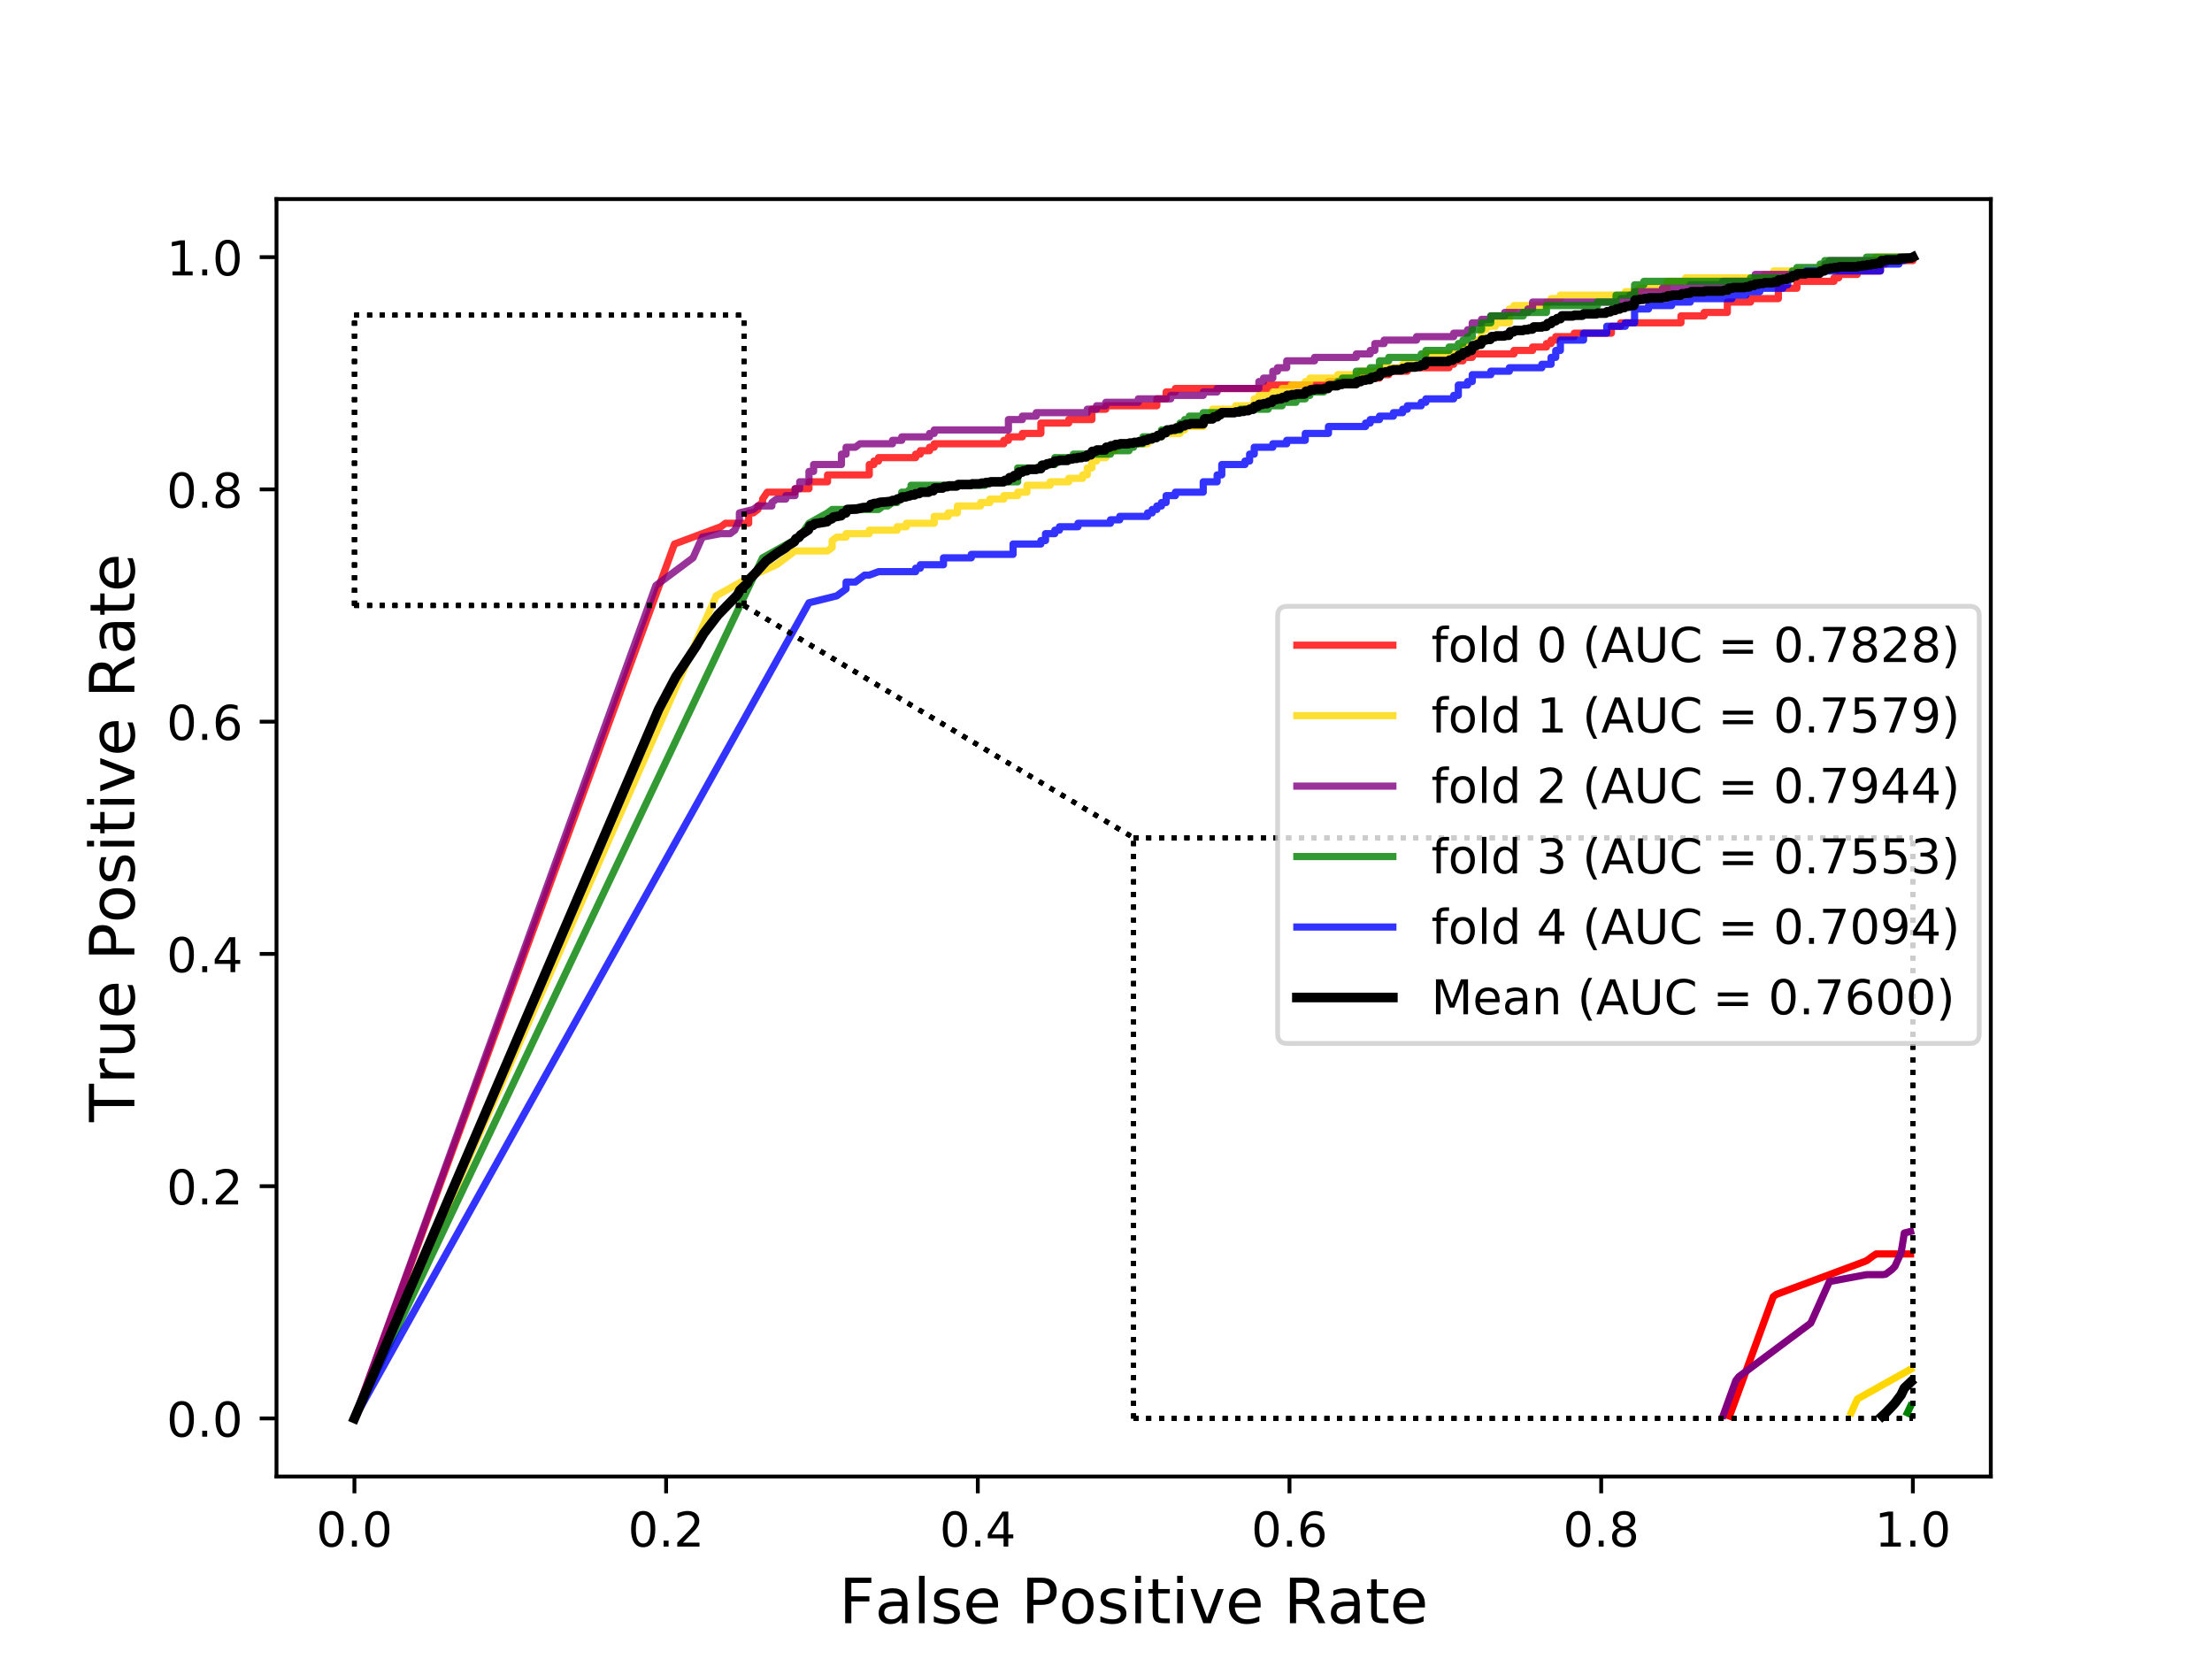 <?xml version="1.0" encoding="utf-8" standalone="no"?>
<!DOCTYPE svg PUBLIC "-//W3C//DTD SVG 1.1//EN"
  "http://www.w3.org/Graphics/SVG/1.1/DTD/svg11.dtd">
<!-- Created with matplotlib (https://matplotlib.org/) -->
<svg height="345.6pt" version="1.1" viewBox="0 0 460.8 345.6" width="460.8pt" xmlns="http://www.w3.org/2000/svg" xmlns:xlink="http://www.w3.org/1999/xlink">
 <defs>
  <style type="text/css">
*{stroke-linecap:butt;stroke-linejoin:round;}
  </style>
 </defs>
 <g id="figure_1">
  <g id="patch_1">
   <path d="M 0 345.6 
L 460.8 345.6 
L 460.8 0 
L 0 0 
z
" style="fill:#ffffff;"/>
  </g>
  <g id="axes_1">
   <g id="patch_2">
    <path d="M 57.6 307.584 
L 414.72 307.584 
L 414.72 41.472 
L 57.6 41.472 
z
" style="fill:#ffffff;"/>
   </g>
   <g id="matplotlib.axis_1">
    <g id="xtick_1">
     <g id="line2d_1">
      <defs>
       <path d="M 0 0 
L 0 3.5 
" id="m0a76232534" style="stroke:#000000;stroke-width:0.8;"/>
      </defs>
      <g>
       <use style="stroke:#000000;stroke-width:0.8;" x="73.833" xlink:href="#m0a76232534" y="307.584"/>
      </g>
     </g>
     <g id="text_1">
      <!-- 0.0 -->
      <defs>
       <path d="M 31.781 66.406 
Q 24.172 66.406 20.328 58.906 
Q 16.5 51.422 16.5 36.375 
Q 16.5 21.391 20.328 13.891 
Q 24.172 6.391 31.781 6.391 
Q 39.453 6.391 43.281 13.891 
Q 47.125 21.391 47.125 36.375 
Q 47.125 51.422 43.281 58.906 
Q 39.453 66.406 31.781 66.406 
z
M 31.781 74.219 
Q 44.047 74.219 50.516 64.516 
Q 56.984 54.828 56.984 36.375 
Q 56.984 17.969 50.516 8.266 
Q 44.047 -1.422 31.781 -1.422 
Q 19.531 -1.422 13.062 8.266 
Q 6.594 17.969 6.594 36.375 
Q 6.594 54.828 13.062 64.516 
Q 19.531 74.219 31.781 74.219 
z
" id="DejaVuSans-48"/>
       <path d="M 10.688 12.406 
L 21 12.406 
L 21 0 
L 10.688 0 
z
" id="DejaVuSans-46"/>
      </defs>
      <g transform="translate(65.881 322.182)scale(0.1 -0.1)">
       <use xlink:href="#DejaVuSans-48"/>
       <use x="63.623" xlink:href="#DejaVuSans-46"/>
       <use x="95.41" xlink:href="#DejaVuSans-48"/>
      </g>
     </g>
    </g>
    <g id="xtick_2">
     <g id="line2d_2">
      <g>
       <use style="stroke:#000000;stroke-width:0.8;" x="138.764" xlink:href="#m0a76232534" y="307.584"/>
      </g>
     </g>
     <g id="text_2">
      <!-- 0.2 -->
      <defs>
       <path d="M 19.188 8.297 
L 53.609 8.297 
L 53.609 0 
L 7.328 0 
L 7.328 8.297 
Q 12.938 14.109 22.625 23.891 
Q 32.328 33.688 34.812 36.531 
Q 39.547 41.844 41.422 45.531 
Q 43.312 49.219 43.312 52.781 
Q 43.312 58.594 39.234 62.25 
Q 35.156 65.922 28.609 65.922 
Q 23.969 65.922 18.812 64.312 
Q 13.672 62.703 7.812 59.422 
L 7.812 69.391 
Q 13.766 71.781 18.938 73 
Q 24.125 74.219 28.422 74.219 
Q 39.75 74.219 46.484 68.547 
Q 53.219 62.891 53.219 53.422 
Q 53.219 48.922 51.531 44.891 
Q 49.859 40.875 45.406 35.406 
Q 44.188 33.984 37.641 27.219 
Q 31.109 20.453 19.188 8.297 
z
" id="DejaVuSans-50"/>
      </defs>
      <g transform="translate(130.812 322.182)scale(0.1 -0.1)">
       <use xlink:href="#DejaVuSans-48"/>
       <use x="63.623" xlink:href="#DejaVuSans-46"/>
       <use x="95.41" xlink:href="#DejaVuSans-50"/>
      </g>
     </g>
    </g>
    <g id="xtick_3">
     <g id="line2d_3">
      <g>
       <use style="stroke:#000000;stroke-width:0.8;" x="203.695" xlink:href="#m0a76232534" y="307.584"/>
      </g>
     </g>
     <g id="text_3">
      <!-- 0.4 -->
      <defs>
       <path d="M 37.797 64.312 
L 12.891 25.391 
L 37.797 25.391 
z
M 35.203 72.906 
L 47.609 72.906 
L 47.609 25.391 
L 58.016 25.391 
L 58.016 17.188 
L 47.609 17.188 
L 47.609 0 
L 37.797 0 
L 37.797 17.188 
L 4.891 17.188 
L 4.891 26.703 
z
" id="DejaVuSans-52"/>
      </defs>
      <g transform="translate(195.743 322.182)scale(0.1 -0.1)">
       <use xlink:href="#DejaVuSans-48"/>
       <use x="63.623" xlink:href="#DejaVuSans-46"/>
       <use x="95.41" xlink:href="#DejaVuSans-52"/>
      </g>
     </g>
    </g>
    <g id="xtick_4">
     <g id="line2d_4">
      <g>
       <use style="stroke:#000000;stroke-width:0.8;" x="268.625" xlink:href="#m0a76232534" y="307.584"/>
      </g>
     </g>
     <g id="text_4">
      <!-- 0.6 -->
      <defs>
       <path d="M 33.016 40.375 
Q 26.375 40.375 22.484 35.828 
Q 18.609 31.297 18.609 23.391 
Q 18.609 15.531 22.484 10.953 
Q 26.375 6.391 33.016 6.391 
Q 39.656 6.391 43.531 10.953 
Q 47.406 15.531 47.406 23.391 
Q 47.406 31.297 43.531 35.828 
Q 39.656 40.375 33.016 40.375 
z
M 52.594 71.297 
L 52.594 62.312 
Q 48.875 64.062 45.094 64.984 
Q 41.312 65.922 37.594 65.922 
Q 27.828 65.922 22.672 59.328 
Q 17.531 52.734 16.797 39.406 
Q 19.672 43.656 24.016 45.922 
Q 28.375 48.188 33.594 48.188 
Q 44.578 48.188 50.953 41.516 
Q 57.328 34.859 57.328 23.391 
Q 57.328 12.156 50.688 5.359 
Q 44.047 -1.422 33.016 -1.422 
Q 20.359 -1.422 13.672 8.266 
Q 6.984 17.969 6.984 36.375 
Q 6.984 53.656 15.188 63.938 
Q 23.391 74.219 37.203 74.219 
Q 40.922 74.219 44.703 73.484 
Q 48.484 72.75 52.594 71.297 
z
" id="DejaVuSans-54"/>
      </defs>
      <g transform="translate(260.674 322.182)scale(0.1 -0.1)">
       <use xlink:href="#DejaVuSans-48"/>
       <use x="63.623" xlink:href="#DejaVuSans-46"/>
       <use x="95.41" xlink:href="#DejaVuSans-54"/>
      </g>
     </g>
    </g>
    <g id="xtick_5">
     <g id="line2d_5">
      <g>
       <use style="stroke:#000000;stroke-width:0.8;" x="333.556" xlink:href="#m0a76232534" y="307.584"/>
      </g>
     </g>
     <g id="text_5">
      <!-- 0.8 -->
      <defs>
       <path d="M 31.781 34.625 
Q 24.75 34.625 20.719 30.859 
Q 16.703 27.094 16.703 20.516 
Q 16.703 13.922 20.719 10.156 
Q 24.75 6.391 31.781 6.391 
Q 38.812 6.391 42.859 10.172 
Q 46.922 13.969 46.922 20.516 
Q 46.922 27.094 42.891 30.859 
Q 38.875 34.625 31.781 34.625 
z
M 21.922 38.812 
Q 15.578 40.375 12.031 44.719 
Q 8.5 49.078 8.5 55.328 
Q 8.5 64.062 14.719 69.141 
Q 20.953 74.219 31.781 74.219 
Q 42.672 74.219 48.875 69.141 
Q 55.078 64.062 55.078 55.328 
Q 55.078 49.078 51.531 44.719 
Q 48 40.375 41.703 38.812 
Q 48.828 37.156 52.797 32.312 
Q 56.781 27.484 56.781 20.516 
Q 56.781 9.906 50.312 4.234 
Q 43.844 -1.422 31.781 -1.422 
Q 19.734 -1.422 13.25 4.234 
Q 6.781 9.906 6.781 20.516 
Q 6.781 27.484 10.781 32.312 
Q 14.797 37.156 21.922 38.812 
z
M 18.312 54.391 
Q 18.312 48.734 21.844 45.562 
Q 25.391 42.391 31.781 42.391 
Q 38.141 42.391 41.719 45.562 
Q 45.312 48.734 45.312 54.391 
Q 45.312 60.062 41.719 63.234 
Q 38.141 66.406 31.781 66.406 
Q 25.391 66.406 21.844 63.234 
Q 18.312 60.062 18.312 54.391 
z
" id="DejaVuSans-56"/>
      </defs>
      <g transform="translate(325.605 322.182)scale(0.1 -0.1)">
       <use xlink:href="#DejaVuSans-48"/>
       <use x="63.623" xlink:href="#DejaVuSans-46"/>
       <use x="95.41" xlink:href="#DejaVuSans-56"/>
      </g>
     </g>
    </g>
    <g id="xtick_6">
     <g id="line2d_6">
      <g>
       <use style="stroke:#000000;stroke-width:0.8;" x="398.487" xlink:href="#m0a76232534" y="307.584"/>
      </g>
     </g>
     <g id="text_6">
      <!-- 1.0 -->
      <defs>
       <path d="M 12.406 8.297 
L 28.516 8.297 
L 28.516 63.922 
L 10.984 60.406 
L 10.984 69.391 
L 28.422 72.906 
L 38.281 72.906 
L 38.281 8.297 
L 54.391 8.297 
L 54.391 0 
L 12.406 0 
z
" id="DejaVuSans-49"/>
      </defs>
      <g transform="translate(390.536 322.182)scale(0.1 -0.1)">
       <use xlink:href="#DejaVuSans-49"/>
       <use x="63.623" xlink:href="#DejaVuSans-46"/>
       <use x="95.41" xlink:href="#DejaVuSans-48"/>
      </g>
     </g>
    </g>
    <g id="text_7">
     <!-- False Positive Rate -->
     <defs>
      <path d="M 9.812 72.906 
L 51.703 72.906 
L 51.703 64.594 
L 19.672 64.594 
L 19.672 43.109 
L 48.578 43.109 
L 48.578 34.812 
L 19.672 34.812 
L 19.672 0 
L 9.812 0 
z
" id="DejaVuSans-70"/>
      <path d="M 34.281 27.484 
Q 23.391 27.484 19.188 25 
Q 14.984 22.516 14.984 16.5 
Q 14.984 11.719 18.141 8.906 
Q 21.297 6.109 26.703 6.109 
Q 34.188 6.109 38.703 11.406 
Q 43.219 16.703 43.219 25.484 
L 43.219 27.484 
z
M 52.203 31.203 
L 52.203 0 
L 43.219 0 
L 43.219 8.297 
Q 40.141 3.328 35.547 0.953 
Q 30.953 -1.422 24.312 -1.422 
Q 15.922 -1.422 10.953 3.297 
Q 6 8.016 6 15.922 
Q 6 25.141 12.172 29.828 
Q 18.359 34.516 30.609 34.516 
L 43.219 34.516 
L 43.219 35.406 
Q 43.219 41.609 39.141 45 
Q 35.062 48.391 27.688 48.391 
Q 23 48.391 18.547 47.266 
Q 14.109 46.141 10.016 43.891 
L 10.016 52.203 
Q 14.938 54.109 19.578 55.047 
Q 24.219 56 28.609 56 
Q 40.484 56 46.344 49.844 
Q 52.203 43.703 52.203 31.203 
z
" id="DejaVuSans-97"/>
      <path d="M 9.422 75.984 
L 18.406 75.984 
L 18.406 0 
L 9.422 0 
z
" id="DejaVuSans-108"/>
      <path d="M 44.281 53.078 
L 44.281 44.578 
Q 40.484 46.531 36.375 47.5 
Q 32.281 48.484 27.875 48.484 
Q 21.188 48.484 17.844 46.438 
Q 14.5 44.391 14.5 40.281 
Q 14.5 37.156 16.891 35.375 
Q 19.281 33.594 26.516 31.984 
L 29.594 31.297 
Q 39.156 29.25 43.188 25.516 
Q 47.219 21.781 47.219 15.094 
Q 47.219 7.469 41.188 3.016 
Q 35.156 -1.422 24.609 -1.422 
Q 20.219 -1.422 15.453 -0.562 
Q 10.688 0.297 5.422 2 
L 5.422 11.281 
Q 10.406 8.688 15.234 7.391 
Q 20.062 6.109 24.812 6.109 
Q 31.156 6.109 34.562 8.281 
Q 37.984 10.453 37.984 14.406 
Q 37.984 18.062 35.516 20.016 
Q 33.062 21.969 24.703 23.781 
L 21.578 24.516 
Q 13.234 26.266 9.516 29.906 
Q 5.812 33.547 5.812 39.891 
Q 5.812 47.609 11.281 51.797 
Q 16.75 56 26.812 56 
Q 31.781 56 36.172 55.266 
Q 40.578 54.547 44.281 53.078 
z
" id="DejaVuSans-115"/>
      <path d="M 56.203 29.594 
L 56.203 25.203 
L 14.891 25.203 
Q 15.484 15.922 20.484 11.062 
Q 25.484 6.203 34.422 6.203 
Q 39.594 6.203 44.453 7.469 
Q 49.312 8.734 54.109 11.281 
L 54.109 2.781 
Q 49.266 0.734 44.188 -0.344 
Q 39.109 -1.422 33.891 -1.422 
Q 20.797 -1.422 13.156 6.188 
Q 5.516 13.812 5.516 26.812 
Q 5.516 40.234 12.766 48.109 
Q 20.016 56 32.328 56 
Q 43.359 56 49.781 48.891 
Q 56.203 41.797 56.203 29.594 
z
M 47.219 32.234 
Q 47.125 39.594 43.094 43.984 
Q 39.062 48.391 32.422 48.391 
Q 24.906 48.391 20.391 44.141 
Q 15.875 39.891 15.188 32.172 
z
" id="DejaVuSans-101"/>
      <path id="DejaVuSans-32"/>
      <path d="M 19.672 64.797 
L 19.672 37.406 
L 32.078 37.406 
Q 38.969 37.406 42.719 40.969 
Q 46.484 44.531 46.484 51.125 
Q 46.484 57.672 42.719 61.234 
Q 38.969 64.797 32.078 64.797 
z
M 9.812 72.906 
L 32.078 72.906 
Q 44.344 72.906 50.609 67.359 
Q 56.891 61.812 56.891 51.125 
Q 56.891 40.328 50.609 34.812 
Q 44.344 29.297 32.078 29.297 
L 19.672 29.297 
L 19.672 0 
L 9.812 0 
z
" id="DejaVuSans-80"/>
      <path d="M 30.609 48.391 
Q 23.391 48.391 19.188 42.75 
Q 14.984 37.109 14.984 27.297 
Q 14.984 17.484 19.156 11.844 
Q 23.344 6.203 30.609 6.203 
Q 37.797 6.203 41.984 11.859 
Q 46.188 17.531 46.188 27.297 
Q 46.188 37.016 41.984 42.703 
Q 37.797 48.391 30.609 48.391 
z
M 30.609 56 
Q 42.328 56 49.016 48.375 
Q 55.719 40.766 55.719 27.297 
Q 55.719 13.875 49.016 6.219 
Q 42.328 -1.422 30.609 -1.422 
Q 18.844 -1.422 12.172 6.219 
Q 5.516 13.875 5.516 27.297 
Q 5.516 40.766 12.172 48.375 
Q 18.844 56 30.609 56 
z
" id="DejaVuSans-111"/>
      <path d="M 9.422 54.688 
L 18.406 54.688 
L 18.406 0 
L 9.422 0 
z
M 9.422 75.984 
L 18.406 75.984 
L 18.406 64.594 
L 9.422 64.594 
z
" id="DejaVuSans-105"/>
      <path d="M 18.312 70.219 
L 18.312 54.688 
L 36.812 54.688 
L 36.812 47.703 
L 18.312 47.703 
L 18.312 18.016 
Q 18.312 11.328 20.141 9.422 
Q 21.969 7.516 27.594 7.516 
L 36.812 7.516 
L 36.812 0 
L 27.594 0 
Q 17.188 0 13.234 3.875 
Q 9.281 7.766 9.281 18.016 
L 9.281 47.703 
L 2.688 47.703 
L 2.688 54.688 
L 9.281 54.688 
L 9.281 70.219 
z
" id="DejaVuSans-116"/>
      <path d="M 2.984 54.688 
L 12.5 54.688 
L 29.594 8.797 
L 46.688 54.688 
L 56.203 54.688 
L 35.688 0 
L 23.484 0 
z
" id="DejaVuSans-118"/>
      <path d="M 44.391 34.188 
Q 47.562 33.109 50.562 29.594 
Q 53.562 26.078 56.594 19.922 
L 66.609 0 
L 56 0 
L 46.688 18.703 
Q 43.062 26.031 39.672 28.422 
Q 36.281 30.812 30.422 30.812 
L 19.672 30.812 
L 19.672 0 
L 9.812 0 
L 9.812 72.906 
L 32.078 72.906 
Q 44.578 72.906 50.734 67.672 
Q 56.891 62.453 56.891 51.906 
Q 56.891 45.016 53.688 40.469 
Q 50.484 35.938 44.391 34.188 
z
M 19.672 64.797 
L 19.672 38.922 
L 32.078 38.922 
Q 39.203 38.922 42.844 42.219 
Q 46.484 45.516 46.484 51.906 
Q 46.484 58.297 42.844 61.547 
Q 39.203 64.797 32.078 64.797 
z
" id="DejaVuSans-82"/>
     </defs>
     <g transform="translate(174.793 338.14)scale(0.13 -0.13)">
      <use xlink:href="#DejaVuSans-70"/>
      <use x="57.379" xlink:href="#DejaVuSans-97"/>
      <use x="118.658" xlink:href="#DejaVuSans-108"/>
      <use x="146.441" xlink:href="#DejaVuSans-115"/>
      <use x="198.541" xlink:href="#DejaVuSans-101"/>
      <use x="260.064" xlink:href="#DejaVuSans-32"/>
      <use x="291.852" xlink:href="#DejaVuSans-80"/>
      <use x="352.107" xlink:href="#DejaVuSans-111"/>
      <use x="413.289" xlink:href="#DejaVuSans-115"/>
      <use x="465.389" xlink:href="#DejaVuSans-105"/>
      <use x="493.172" xlink:href="#DejaVuSans-116"/>
      <use x="532.381" xlink:href="#DejaVuSans-105"/>
      <use x="560.164" xlink:href="#DejaVuSans-118"/>
      <use x="619.344" xlink:href="#DejaVuSans-101"/>
      <use x="680.867" xlink:href="#DejaVuSans-32"/>
      <use x="712.654" xlink:href="#DejaVuSans-82"/>
      <use x="782.105" xlink:href="#DejaVuSans-97"/>
      <use x="843.385" xlink:href="#DejaVuSans-116"/>
      <use x="882.594" xlink:href="#DejaVuSans-101"/>
     </g>
    </g>
   </g>
   <g id="matplotlib.axis_2">
    <g id="ytick_1">
     <g id="line2d_7">
      <defs>
       <path d="M 0 0 
L -3.5 0 
" id="m4db7f4c44e" style="stroke:#000000;stroke-width:0.8;"/>
      </defs>
      <g>
       <use style="stroke:#000000;stroke-width:0.8;" x="57.6" xlink:href="#m4db7f4c44e" y="295.488"/>
      </g>
     </g>
     <g id="text_8">
      <!-- 0.0 -->
      <g transform="translate(34.697 299.287)scale(0.1 -0.1)">
       <use xlink:href="#DejaVuSans-48"/>
       <use x="63.623" xlink:href="#DejaVuSans-46"/>
       <use x="95.41" xlink:href="#DejaVuSans-48"/>
      </g>
     </g>
    </g>
    <g id="ytick_2">
     <g id="line2d_8">
      <g>
       <use style="stroke:#000000;stroke-width:0.8;" x="57.6" xlink:href="#m4db7f4c44e" y="247.104"/>
      </g>
     </g>
     <g id="text_9">
      <!-- 0.2 -->
      <g transform="translate(34.697 250.903)scale(0.1 -0.1)">
       <use xlink:href="#DejaVuSans-48"/>
       <use x="63.623" xlink:href="#DejaVuSans-46"/>
       <use x="95.41" xlink:href="#DejaVuSans-50"/>
      </g>
     </g>
    </g>
    <g id="ytick_3">
     <g id="line2d_9">
      <g>
       <use style="stroke:#000000;stroke-width:0.8;" x="57.6" xlink:href="#m4db7f4c44e" y="198.72"/>
      </g>
     </g>
     <g id="text_10">
      <!-- 0.4 -->
      <g transform="translate(34.697 202.519)scale(0.1 -0.1)">
       <use xlink:href="#DejaVuSans-48"/>
       <use x="63.623" xlink:href="#DejaVuSans-46"/>
       <use x="95.41" xlink:href="#DejaVuSans-52"/>
      </g>
     </g>
    </g>
    <g id="ytick_4">
     <g id="line2d_10">
      <g>
       <use style="stroke:#000000;stroke-width:0.8;" x="57.6" xlink:href="#m4db7f4c44e" y="150.336"/>
      </g>
     </g>
     <g id="text_11">
      <!-- 0.6 -->
      <g transform="translate(34.697 154.135)scale(0.1 -0.1)">
       <use xlink:href="#DejaVuSans-48"/>
       <use x="63.623" xlink:href="#DejaVuSans-46"/>
       <use x="95.41" xlink:href="#DejaVuSans-54"/>
      </g>
     </g>
    </g>
    <g id="ytick_5">
     <g id="line2d_11">
      <g>
       <use style="stroke:#000000;stroke-width:0.8;" x="57.6" xlink:href="#m4db7f4c44e" y="101.952"/>
      </g>
     </g>
     <g id="text_12">
      <!-- 0.8 -->
      <g transform="translate(34.697 105.751)scale(0.1 -0.1)">
       <use xlink:href="#DejaVuSans-48"/>
       <use x="63.623" xlink:href="#DejaVuSans-46"/>
       <use x="95.41" xlink:href="#DejaVuSans-56"/>
      </g>
     </g>
    </g>
    <g id="ytick_6">
     <g id="line2d_12">
      <g>
       <use style="stroke:#000000;stroke-width:0.8;" x="57.6" xlink:href="#m4db7f4c44e" y="53.568"/>
      </g>
     </g>
     <g id="text_13">
      <!-- 1.0 -->
      <g transform="translate(34.697 57.367)scale(0.1 -0.1)">
       <use xlink:href="#DejaVuSans-49"/>
       <use x="63.623" xlink:href="#DejaVuSans-46"/>
       <use x="95.41" xlink:href="#DejaVuSans-48"/>
      </g>
     </g>
    </g>
    <g id="text_14">
     <!-- True Positive Rate -->
     <defs>
      <path d="M -0.297 72.906 
L 61.375 72.906 
L 61.375 64.594 
L 35.5 64.594 
L 35.5 0 
L 25.594 0 
L 25.594 64.594 
L -0.297 64.594 
z
" id="DejaVuSans-84"/>
      <path d="M 41.109 46.297 
Q 39.594 47.172 37.812 47.578 
Q 36.031 48 33.891 48 
Q 26.266 48 22.188 43.047 
Q 18.109 38.094 18.109 28.812 
L 18.109 0 
L 9.078 0 
L 9.078 54.688 
L 18.109 54.688 
L 18.109 46.188 
Q 20.953 51.172 25.484 53.578 
Q 30.031 56 36.531 56 
Q 37.453 56 38.578 55.875 
Q 39.703 55.766 41.062 55.516 
z
" id="DejaVuSans-114"/>
      <path d="M 8.5 21.578 
L 8.5 54.688 
L 17.484 54.688 
L 17.484 21.922 
Q 17.484 14.156 20.5 10.266 
Q 23.531 6.391 29.594 6.391 
Q 36.859 6.391 41.078 11.031 
Q 45.312 15.672 45.312 23.688 
L 45.312 54.688 
L 54.297 54.688 
L 54.297 0 
L 45.312 0 
L 45.312 8.406 
Q 42.047 3.422 37.719 1 
Q 33.406 -1.422 27.688 -1.422 
Q 18.266 -1.422 13.375 4.438 
Q 8.5 10.297 8.5 21.578 
z
M 31.109 56 
z
" id="DejaVuSans-117"/>
     </defs>
     <g transform="translate(27.993 233.738)rotate(-90)scale(0.13 -0.13)">
      <use xlink:href="#DejaVuSans-84"/>
      <use x="60.865" xlink:href="#DejaVuSans-114"/>
      <use x="101.979" xlink:href="#DejaVuSans-117"/>
      <use x="165.357" xlink:href="#DejaVuSans-101"/>
      <use x="226.881" xlink:href="#DejaVuSans-32"/>
      <use x="258.668" xlink:href="#DejaVuSans-80"/>
      <use x="318.924" xlink:href="#DejaVuSans-111"/>
      <use x="380.105" xlink:href="#DejaVuSans-115"/>
      <use x="432.205" xlink:href="#DejaVuSans-105"/>
      <use x="459.988" xlink:href="#DejaVuSans-116"/>
      <use x="499.197" xlink:href="#DejaVuSans-105"/>
      <use x="526.98" xlink:href="#DejaVuSans-118"/>
      <use x="586.16" xlink:href="#DejaVuSans-101"/>
      <use x="647.684" xlink:href="#DejaVuSans-32"/>
      <use x="679.471" xlink:href="#DejaVuSans-82"/>
      <use x="748.922" xlink:href="#DejaVuSans-97"/>
      <use x="810.201" xlink:href="#DejaVuSans-116"/>
      <use x="849.41" xlink:href="#DejaVuSans-101"/>
     </g>
    </g>
   </g>
   <g id="line2d_13">
    <path clip-path="url(#p297033950c)" d="M 73.833 295.488 
L 73.833 295.488 
L 140.503 113.328 
L 148.233 110.448 
L 150.165 109.728 
L 151.131 109.008 
L 153.064 109.008 
L 155.963 109.008 
L 155.963 108.288 
L 155.963 106.848 
L 156.929 106.848 
L 157.895 106.128 
L 157.895 105.408 
L 158.861 104.688 
L 158.861 103.968 
L 159.828 102.528 
L 161.76 102.528 
L 165.625 102.528 
L 165.625 101.808 
L 168.524 101.808 
L 168.524 100.368 
L 172.389 100.368 
L 172.389 98.928 
L 181.085 98.928 
L 181.085 96.768 
L 182.051 96.768 
L 182.051 96.048 
L 183.017 96.048 
L 183.017 95.328 
L 190.747 95.328 
L 190.747 94.608 
L 191.713 94.608 
L 191.713 93.888 
L 193.646 93.888 
L 193.646 93.168 
L 194.612 93.168 
L 194.612 92.448 
L 209.105 92.448 
L 209.105 91.728 
L 210.072 91.728 
L 210.072 91.008 
L 212.97 91.008 
L 212.97 90.288 
L 216.835 90.288 
L 216.835 88.128 
L 222.633 88.128 
L 222.633 87.408 
L 227.464 87.408 
L 227.464 85.248 
L 230.363 85.248 
L 230.363 84.528 
L 240.991 84.528 
L 240.991 83.088 
L 242.924 83.088 
L 242.924 81.648 
L 244.856 81.648 
L 244.856 80.928 
L 264.181 80.928 
L 264.181 80.208 
L 276.742 80.208 
L 276.742 79.488 
L 283.505 79.488 
L 283.505 78.768 
L 287.37 78.768 
L 287.37 78.048 
L 289.303 78.048 
L 289.303 77.328 
L 293.168 77.328 
L 293.168 76.608 
L 301.864 76.608 
L 301.864 75.888 
L 302.83 75.888 
L 302.83 75.168 
L 304.763 75.168 
L 304.763 74.448 
L 306.695 74.448 
L 306.695 73.728 
L 315.391 73.728 
L 315.391 73.008 
L 319.256 73.008 
L 319.256 72.288 
L 322.155 72.288 
L 322.155 71.568 
L 323.121 71.568 
L 323.121 70.848 
L 324.087 70.848 
L 324.087 70.128 
L 327.952 70.128 
L 327.952 69.408 
L 335.682 69.408 
L 335.682 67.968 
L 337.615 67.968 
L 337.615 67.248 
L 350.176 67.248 
L 350.176 65.808 
L 355.007 65.808 
L 355.007 65.088 
L 359.838 65.088 
L 359.838 62.928 
L 364.669 62.928 
L 364.669 62.208 
L 370.466 62.208 
L 370.466 60.048 
L 374.331 60.048 
L 374.331 58.608 
L 382.061 58.608 
L 382.061 57.888 
L 383.028 57.888 
L 383.028 57.168 
L 386.892 57.168 
L 386.892 56.448 
L 391.724 56.448 
L 391.724 55.008 
L 392.69 55.008 
L 392.69 54.288 
L 398.487 54.288 
L 398.487 53.568 
" style="fill:none;stroke:#ff0000;stroke-linecap:square;stroke-opacity:0.8;stroke-width:1.5;"/>
   </g>
   <g id="line2d_14">
    <path clip-path="url(#p297033950c)" d="M 73.833 126.144 
L 73.833 122.961 
L 73.833 119.778 
L 73.833 116.595 
L 73.833 113.411 
L 73.833 110.228 
L 73.833 107.045 
L 73.833 103.862 
L 73.833 100.679 
L 73.833 97.496 
L 73.833 94.312 
L 73.833 91.129 
L 73.833 87.946 
L 73.833 84.763 
L 73.833 81.58 
L 73.833 78.397 
L 73.833 75.213 
L 73.833 72.03 
L 73.833 68.847 
L 73.833 65.664 
" style="fill:none;stroke:#000000;stroke-dasharray:1,1.65;stroke-dashoffset:0;"/>
   </g>
   <g id="line2d_15">
    <path clip-path="url(#p297033950c)" d="M 73.833 126.144 
L 78.104 126.144 
L 82.376 126.144 
L 86.648 126.144 
L 90.92 126.144 
L 95.192 126.144 
L 99.463 126.144 
L 103.735 126.144 
L 108.007 126.144 
L 112.279 126.144 
L 116.55 126.144 
L 120.822 126.144 
L 125.094 126.144 
L 129.366 126.144 
L 133.638 126.144 
L 137.909 126.144 
L 142.181 126.144 
L 146.453 126.144 
L 150.725 126.144 
L 154.996 126.144 
" style="fill:none;stroke:#000000;stroke-dasharray:1,1.65;stroke-dashoffset:0;"/>
   </g>
   <g id="line2d_16">
    <path clip-path="url(#p297033950c)" d="M 154.996 126.144 
L 154.996 122.961 
L 154.996 119.778 
L 154.996 116.595 
L 154.996 113.411 
L 154.996 110.228 
L 154.996 107.045 
L 154.996 103.862 
L 154.996 100.679 
L 154.996 97.496 
L 154.996 94.312 
L 154.996 91.129 
L 154.996 87.946 
L 154.996 84.763 
L 154.996 81.58 
L 154.996 78.397 
L 154.996 75.213 
L 154.996 72.03 
L 154.996 68.847 
L 154.996 65.664 
" style="fill:none;stroke:#000000;stroke-dasharray:1,1.65;stroke-dashoffset:0;"/>
   </g>
   <g id="line2d_17">
    <path clip-path="url(#p297033950c)" d="M 73.833 65.664 
L 78.104 65.664 
L 82.376 65.664 
L 86.648 65.664 
L 90.92 65.664 
L 95.192 65.664 
L 99.463 65.664 
L 103.735 65.664 
L 108.007 65.664 
L 112.279 65.664 
L 116.55 65.664 
L 120.822 65.664 
L 125.094 65.664 
L 129.366 65.664 
L 133.638 65.664 
L 137.909 65.664 
L 142.181 65.664 
L 146.453 65.664 
L 150.725 65.664 
L 154.996 65.664 
" style="fill:none;stroke:#000000;stroke-dasharray:1,1.65;stroke-dashoffset:0;"/>
   </g>
   <g id="line2d_18">
    <path clip-path="url(#p297033950c)" d="M 236.16 295.488 
L 236.16 289.122 
L 236.16 282.755 
L 236.16 276.389 
L 236.16 270.023 
L 236.16 263.656 
L 236.16 257.29 
L 236.16 250.924 
L 236.16 244.557 
L 236.16 238.191 
L 236.16 231.825 
L 236.16 225.459 
L 236.16 219.092 
L 236.16 212.726 
L 236.16 206.36 
L 236.16 199.993 
L 236.16 193.627 
L 236.16 187.261 
L 236.16 180.894 
L 236.16 174.528 
" style="fill:none;stroke:#000000;stroke-dasharray:1,1.65;stroke-dashoffset:0;"/>
   </g>
   <g id="line2d_19">
    <path clip-path="url(#p297033950c)" d="M 236.16 295.488 
L 244.704 295.488 
L 253.247 295.488 
L 261.791 295.488 
L 270.334 295.488 
L 278.878 295.488 
L 287.421 295.488 
L 295.965 295.488 
L 304.508 295.488 
L 313.052 295.488 
L 321.595 295.488 
L 330.139 295.488 
L 338.682 295.488 
L 347.226 295.488 
L 355.77 295.488 
L 364.313 295.488 
L 372.857 295.488 
L 381.4 295.488 
L 389.944 295.488 
L 398.487 295.488 
" style="fill:none;stroke:#000000;stroke-dasharray:1,1.65;stroke-dashoffset:0;"/>
   </g>
   <g id="line2d_20">
    <path clip-path="url(#p297033950c)" d="M 398.487 295.488 
L 398.487 289.122 
L 398.487 282.755 
L 398.487 276.389 
L 398.487 270.023 
L 398.487 263.656 
L 398.487 257.29 
L 398.487 250.924 
L 398.487 244.557 
L 398.487 238.191 
L 398.487 231.825 
L 398.487 225.459 
L 398.487 219.092 
L 398.487 212.726 
L 398.487 206.36 
L 398.487 199.993 
L 398.487 193.627 
L 398.487 187.261 
L 398.487 180.894 
L 398.487 174.528 
" style="fill:none;stroke:#000000;stroke-dasharray:1,1.65;stroke-dashoffset:0;"/>
   </g>
   <g id="line2d_21">
    <path clip-path="url(#p297033950c)" d="M 236.16 174.528 
L 244.704 174.528 
L 253.247 174.528 
L 261.791 174.528 
L 270.334 174.528 
L 278.878 174.528 
L 287.421 174.528 
L 295.965 174.528 
L 304.508 174.528 
L 313.052 174.528 
L 321.595 174.528 
L 330.139 174.528 
L 338.682 174.528 
L 347.226 174.528 
L 355.77 174.528 
L 364.313 174.528 
L 372.857 174.528 
L 381.4 174.528 
L 389.944 174.528 
L 398.487 174.528 
" style="fill:none;stroke:#000000;stroke-dasharray:1,1.65;stroke-dashoffset:0;"/>
   </g>
   <g id="line2d_22">
    <path clip-path="url(#p297033950c)" d="M 154.996 126.144 
L 159.268 128.691 
L 163.54 131.237 
L 167.812 133.784 
L 172.083 136.33 
L 176.355 138.877 
L 180.627 141.423 
L 184.899 143.97 
L 189.171 146.516 
L 193.442 149.063 
L 197.714 151.609 
L 201.986 154.156 
L 206.258 156.702 
L 210.529 159.249 
L 214.801 161.795 
L 219.073 164.342 
L 223.345 166.888 
L 227.616 169.435 
L 231.888 171.981 
L 236.16 174.528 
" style="fill:none;stroke:#000000;stroke-dasharray:1,1.65;stroke-dashoffset:0;"/>
   </g>
   <g id="line2d_23">
    <path clip-path="url(#p297033950c)" d="M 360.302 294.988 
L 360.952 293.212 
L 361.602 291.436 
L 362.252 289.66 
L 362.902 287.884 
L 363.552 286.108 
L 364.202 284.332 
L 364.852 282.557 
L 365.502 280.781 
L 366.152 279.005 
L 366.802 277.229 
L 367.452 275.453 
L 368.102 273.677 
L 368.752 271.901 
L 369.402 270.126 
L 370.052 269.651 
L 370.702 269.408 
L 371.351 269.166 
L 372.001 268.924 
L 372.651 268.682 
L 373.301 268.44 
L 373.951 268.198 
L 374.601 267.955 
L 375.251 267.713 
L 375.901 267.471 
L 376.551 267.229 
L 377.201 266.987 
L 377.851 266.745 
L 378.501 266.502 
L 379.151 266.26 
L 379.801 266.018 
L 380.451 265.776 
L 381.101 265.534 
L 381.751 265.292 
L 382.401 265.05 
L 383.051 264.807 
L 383.701 264.565 
L 384.351 264.323 
L 385.001 264.081 
L 385.651 263.839 
L 386.301 263.597 
L 386.95 263.354 
L 387.6 263.112 
L 388.25 262.87 
L 388.9 262.6 
L 389.55 262.115 
L 390.2 261.631 
L 390.85 261.216 
L 391.5 261.216 
L 392.15 261.216 
L 392.8 261.216 
L 393.45 261.216 
L 394.1 261.216 
L 394.75 261.216 
L 395.4 261.216 
L 396.05 261.216 
L 396.7 261.216 
L 397.35 261.216 
L 398 261.216 
" style="fill:none;stroke:#ff0000;stroke-linecap:square;stroke-width:1.5;"/>
   </g>
   <g id="line2d_24">
    <path clip-path="url(#p297033950c)" d="M 73.833 295.488 
L 149.199 124.128 
L 156.929 119.808 
L 161.76 117.648 
L 165.625 114.768 
L 172.389 114.768 
L 173.355 114.048 
L 173.355 112.608 
L 174.321 111.888 
L 176.254 111.888 
L 176.254 111.168 
L 181.085 111.168 
L 181.085 110.448 
L 186.882 110.448 
L 186.882 109.728 
L 188.815 109.728 
L 188.815 109.008 
L 194.612 109.008 
L 194.612 107.568 
L 197.511 107.568 
L 197.511 106.848 
L 199.443 106.848 
L 199.443 105.408 
L 204.274 105.408 
L 204.274 104.688 
L 206.207 104.688 
L 206.207 103.968 
L 209.105 103.968 
L 209.105 103.248 
L 212.004 103.248 
L 212.004 102.528 
L 213.937 102.528 
L 213.937 101.088 
L 218.768 101.088 
L 218.768 100.368 
L 222.633 100.368 
L 222.633 99.648 
L 225.531 99.648 
L 225.531 98.928 
L 226.498 98.928 
L 226.498 97.488 
L 227.464 97.488 
L 227.464 96.048 
L 228.43 96.048 
L 228.43 95.328 
L 230.363 95.328 
L 230.363 93.888 
L 232.295 93.888 
L 232.295 92.448 
L 239.059 92.448 
L 239.059 91.728 
L 240.025 91.728 
L 240.025 91.008 
L 241.957 91.008 
L 241.957 90.288 
L 245.822 90.288 
L 245.822 89.568 
L 246.789 89.568 
L 246.789 88.848 
L 250.654 88.848 
L 250.654 87.408 
L 252.586 87.408 
L 252.586 85.248 
L 257.417 85.248 
L 257.417 84.528 
L 261.282 84.528 
L 261.282 83.088 
L 262.248 83.088 
L 262.248 82.368 
L 265.147 82.368 
L 265.147 81.648 
L 267.079 81.648 
L 267.079 80.928 
L 269.012 80.928 
L 269.012 80.208 
L 271.911 80.208 
L 271.911 79.488 
L 272.877 79.488 
L 272.877 78.768 
L 278.674 78.768 
L 278.674 78.048 
L 283.505 78.048 
L 283.505 77.328 
L 287.37 77.328 
L 287.37 76.608 
L 292.202 76.608 
L 292.202 75.888 
L 297.033 75.888 
L 297.033 73.728 
L 304.763 73.728 
L 304.763 72.288 
L 307.661 72.288 
L 307.661 70.848 
L 308.628 70.848 
L 308.628 68.688 
L 309.594 68.688 
L 309.594 67.968 
L 311.526 67.968 
L 311.526 67.248 
L 314.425 67.248 
L 314.425 64.368 
L 315.391 64.368 
L 315.391 63.648 
L 322.155 63.648 
L 322.155 62.928 
L 323.121 62.928 
L 323.121 62.208 
L 325.054 62.208 
L 325.054 61.488 
L 338.581 61.488 
L 338.581 60.768 
L 341.479 60.768 
L 341.479 60.048 
L 347.277 60.048 
L 347.277 58.608 
L 351.142 58.608 
L 351.142 57.888 
L 367.568 57.888 
L 367.568 57.168 
L 369.5 57.168 
L 369.5 56.448 
L 379.163 56.448 
L 379.163 55.728 
L 387.859 55.728 
L 387.859 55.008 
L 389.791 55.008 
L 389.791 54.288 
L 390.757 54.288 
L 390.757 53.568 
L 398.487 53.568 
L 398.487 53.568 
" style="fill:none;stroke:#ffd700;stroke-linecap:square;stroke-opacity:0.8;stroke-width:1.5;"/>
   </g>
   <g id="line2d_25">
    <path clip-path="url(#p297033950c)" d="M 73.833 126.144 
L 73.833 122.961 
L 73.833 119.778 
L 73.833 116.595 
L 73.833 113.411 
L 73.833 110.228 
L 73.833 107.045 
L 73.833 103.862 
L 73.833 100.679 
L 73.833 97.496 
L 73.833 94.312 
L 73.833 91.129 
L 73.833 87.946 
L 73.833 84.763 
L 73.833 81.58 
L 73.833 78.397 
L 73.833 75.213 
L 73.833 72.03 
L 73.833 68.847 
L 73.833 65.664 
" style="fill:none;stroke:#000000;stroke-dasharray:1,1.65;stroke-dashoffset:0;"/>
   </g>
   <g id="line2d_26">
    <path clip-path="url(#p297033950c)" d="M 73.833 126.144 
L 78.104 126.144 
L 82.376 126.144 
L 86.648 126.144 
L 90.92 126.144 
L 95.192 126.144 
L 99.463 126.144 
L 103.735 126.144 
L 108.007 126.144 
L 112.279 126.144 
L 116.55 126.144 
L 120.822 126.144 
L 125.094 126.144 
L 129.366 126.144 
L 133.638 126.144 
L 137.909 126.144 
L 142.181 126.144 
L 146.453 126.144 
L 150.725 126.144 
L 154.996 126.144 
" style="fill:none;stroke:#000000;stroke-dasharray:1,1.65;stroke-dashoffset:0;"/>
   </g>
   <g id="line2d_27">
    <path clip-path="url(#p297033950c)" d="M 154.996 126.144 
L 154.996 122.961 
L 154.996 119.778 
L 154.996 116.595 
L 154.996 113.411 
L 154.996 110.228 
L 154.996 107.045 
L 154.996 103.862 
L 154.996 100.679 
L 154.996 97.496 
L 154.996 94.312 
L 154.996 91.129 
L 154.996 87.946 
L 154.996 84.763 
L 154.996 81.58 
L 154.996 78.397 
L 154.996 75.213 
L 154.996 72.03 
L 154.996 68.847 
L 154.996 65.664 
" style="fill:none;stroke:#000000;stroke-dasharray:1,1.65;stroke-dashoffset:0;"/>
   </g>
   <g id="line2d_28">
    <path clip-path="url(#p297033950c)" d="M 73.833 65.664 
L 78.104 65.664 
L 82.376 65.664 
L 86.648 65.664 
L 90.92 65.664 
L 95.192 65.664 
L 99.463 65.664 
L 103.735 65.664 
L 108.007 65.664 
L 112.279 65.664 
L 116.55 65.664 
L 120.822 65.664 
L 125.094 65.664 
L 129.366 65.664 
L 133.638 65.664 
L 137.909 65.664 
L 142.181 65.664 
L 146.453 65.664 
L 150.725 65.664 
L 154.996 65.664 
" style="fill:none;stroke:#000000;stroke-dasharray:1,1.65;stroke-dashoffset:0;"/>
   </g>
   <g id="line2d_29">
    <path clip-path="url(#p297033950c)" d="M 236.16 295.488 
L 236.16 289.122 
L 236.16 282.755 
L 236.16 276.389 
L 236.16 270.023 
L 236.16 263.656 
L 236.16 257.29 
L 236.16 250.924 
L 236.16 244.557 
L 236.16 238.191 
L 236.16 231.825 
L 236.16 225.459 
L 236.16 219.092 
L 236.16 212.726 
L 236.16 206.36 
L 236.16 199.993 
L 236.16 193.627 
L 236.16 187.261 
L 236.16 180.894 
L 236.16 174.528 
" style="fill:none;stroke:#000000;stroke-dasharray:1,1.65;stroke-dashoffset:0;"/>
   </g>
   <g id="line2d_30">
    <path clip-path="url(#p297033950c)" d="M 236.16 295.488 
L 244.704 295.488 
L 253.247 295.488 
L 261.791 295.488 
L 270.334 295.488 
L 278.878 295.488 
L 287.421 295.488 
L 295.965 295.488 
L 304.508 295.488 
L 313.052 295.488 
L 321.595 295.488 
L 330.139 295.488 
L 338.682 295.488 
L 347.226 295.488 
L 355.77 295.488 
L 364.313 295.488 
L 372.857 295.488 
L 381.4 295.488 
L 389.944 295.488 
L 398.487 295.488 
" style="fill:none;stroke:#000000;stroke-dasharray:1,1.65;stroke-dashoffset:0;"/>
   </g>
   <g id="line2d_31">
    <path clip-path="url(#p297033950c)" d="M 398.487 295.488 
L 398.487 289.122 
L 398.487 282.755 
L 398.487 276.389 
L 398.487 270.023 
L 398.487 263.656 
L 398.487 257.29 
L 398.487 250.924 
L 398.487 244.557 
L 398.487 238.191 
L 398.487 231.825 
L 398.487 225.459 
L 398.487 219.092 
L 398.487 212.726 
L 398.487 206.36 
L 398.487 199.993 
L 398.487 193.627 
L 398.487 187.261 
L 398.487 180.894 
L 398.487 174.528 
" style="fill:none;stroke:#000000;stroke-dasharray:1,1.65;stroke-dashoffset:0;"/>
   </g>
   <g id="line2d_32">
    <path clip-path="url(#p297033950c)" d="M 236.16 174.528 
L 244.704 174.528 
L 253.247 174.528 
L 261.791 174.528 
L 270.334 174.528 
L 278.878 174.528 
L 287.421 174.528 
L 295.965 174.528 
L 304.508 174.528 
L 313.052 174.528 
L 321.595 174.528 
L 330.139 174.528 
L 338.682 174.528 
L 347.226 174.528 
L 355.77 174.528 
L 364.313 174.528 
L 372.857 174.528 
L 381.4 174.528 
L 389.944 174.528 
L 398.487 174.528 
" style="fill:none;stroke:#000000;stroke-dasharray:1,1.65;stroke-dashoffset:0;"/>
   </g>
   <g id="line2d_33">
    <path clip-path="url(#p297033950c)" d="M 154.996 126.144 
L 159.268 128.691 
L 163.54 131.237 
L 167.812 133.784 
L 172.083 136.33 
L 176.355 138.877 
L 180.627 141.423 
L 184.899 143.97 
L 189.171 146.516 
L 193.442 149.063 
L 197.714 151.609 
L 201.986 154.156 
L 206.258 156.702 
L 210.529 159.249 
L 214.801 161.795 
L 219.073 164.342 
L 223.345 166.888 
L 227.616 169.435 
L 231.888 171.981 
L 236.16 174.528 
" style="fill:none;stroke:#000000;stroke-dasharray:1,1.65;stroke-dashoffset:0;"/>
   </g>
   <g id="line2d_34">
    <path clip-path="url(#p297033950c)" d="M 385.651 294.28 
L 386.301 292.802 
L 386.95 291.424 
L 387.6 291.06 
L 388.25 290.697 
L 388.9 290.334 
L 389.55 289.971 
L 390.2 289.607 
L 390.85 289.244 
L 391.5 288.881 
L 392.15 288.518 
L 392.8 288.154 
L 393.45 287.791 
L 394.1 287.428 
L 394.75 287.065 
L 395.4 286.701 
L 396.05 286.338 
L 396.7 285.975 
L 397.35 285.612 
L 398 285.248 
" style="fill:none;stroke:#ffd700;stroke-linecap:square;stroke-width:1.5;"/>
   </g>
   <g id="line2d_35">
    <path clip-path="url(#p297033950c)" d="M 73.833 295.488 
L 73.833 295.488 
L 136.638 121.968 
L 144.368 116.208 
L 146.3 111.888 
L 150.165 111.168 
L 152.098 111.168 
L 153.064 110.448 
L 154.03 108.288 
L 154.03 106.848 
L 156.929 106.128 
L 157.895 105.408 
L 158.861 105.408 
L 160.794 105.408 
L 160.794 104.688 
L 161.76 103.968 
L 163.692 103.968 
L 163.692 103.248 
L 165.625 103.248 
L 165.625 101.808 
L 166.591 101.808 
L 166.591 100.368 
L 168.524 100.368 
L 168.524 98.208 
L 169.49 98.208 
L 169.49 96.768 
L 175.287 96.768 
L 175.287 94.608 
L 176.254 94.608 
L 176.254 93.168 
L 178.186 93.168 
L 179.152 92.448 
L 185.916 92.448 
L 185.916 91.728 
L 187.848 91.728 
L 187.848 91.008 
L 193.646 91.008 
L 193.646 90.288 
L 194.612 90.288 
L 194.612 89.568 
L 210.072 89.568 
L 210.072 87.408 
L 212.97 87.408 
L 212.97 86.688 
L 215.869 86.688 
L 215.869 85.968 
L 226.498 85.968 
L 226.498 85.248 
L 228.43 85.248 
L 228.43 84.528 
L 230.363 84.528 
L 230.363 83.808 
L 237.126 83.808 
L 237.126 83.088 
L 243.89 83.088 
L 243.89 82.368 
L 250.654 82.368 
L 250.654 81.648 
L 253.552 81.648 
L 253.552 80.928 
L 262.248 80.928 
L 262.248 79.488 
L 263.215 79.488 
L 263.215 78.768 
L 265.147 78.768 
L 265.147 77.328 
L 266.113 77.328 
L 266.113 76.608 
L 268.046 76.608 
L 268.046 75.168 
L 273.843 75.168 
L 273.843 74.448 
L 282.539 74.448 
L 282.539 73.728 
L 285.438 73.728 
L 285.438 73.008 
L 286.404 73.008 
L 286.404 71.568 
L 288.337 71.568 
L 288.337 70.848 
L 295.1 70.848 
L 295.1 70.128 
L 302.83 70.128 
L 302.83 69.408 
L 305.729 69.408 
L 305.729 68.688 
L 306.695 68.688 
L 306.695 67.248 
L 308.628 67.248 
L 308.628 66.528 
L 310.56 66.528 
L 310.56 65.808 
L 313.459 65.808 
L 313.459 65.088 
L 318.29 65.088 
L 318.29 64.368 
L 319.256 64.368 
L 319.256 62.928 
L 337.615 62.928 
L 337.615 62.208 
L 339.547 62.208 
L 339.547 61.488 
L 340.513 61.488 
L 340.513 60.768 
L 346.311 60.768 
L 346.311 60.048 
L 352.108 60.048 
L 352.108 59.328 
L 358.872 59.328 
L 358.872 58.608 
L 365.635 58.608 
L 365.635 57.168 
L 379.163 57.168 
L 379.163 56.448 
L 380.129 56.448 
L 380.129 55.008 
L 381.095 55.008 
L 381.095 54.288 
L 395.589 54.288 
L 395.589 53.568 
L 398.487 53.568 
" style="fill:none;stroke:#800080;stroke-linecap:square;stroke-opacity:0.8;stroke-width:1.5;"/>
   </g>
   <g id="line2d_36">
    <path clip-path="url(#p297033950c)" d="M 73.833 126.144 
L 73.833 122.961 
L 73.833 119.778 
L 73.833 116.595 
L 73.833 113.411 
L 73.833 110.228 
L 73.833 107.045 
L 73.833 103.862 
L 73.833 100.679 
L 73.833 97.496 
L 73.833 94.312 
L 73.833 91.129 
L 73.833 87.946 
L 73.833 84.763 
L 73.833 81.58 
L 73.833 78.397 
L 73.833 75.213 
L 73.833 72.03 
L 73.833 68.847 
L 73.833 65.664 
" style="fill:none;stroke:#000000;stroke-dasharray:1,1.65;stroke-dashoffset:0;"/>
   </g>
   <g id="line2d_37">
    <path clip-path="url(#p297033950c)" d="M 73.833 126.144 
L 78.104 126.144 
L 82.376 126.144 
L 86.648 126.144 
L 90.92 126.144 
L 95.192 126.144 
L 99.463 126.144 
L 103.735 126.144 
L 108.007 126.144 
L 112.279 126.144 
L 116.55 126.144 
L 120.822 126.144 
L 125.094 126.144 
L 129.366 126.144 
L 133.638 126.144 
L 137.909 126.144 
L 142.181 126.144 
L 146.453 126.144 
L 150.725 126.144 
L 154.996 126.144 
" style="fill:none;stroke:#000000;stroke-dasharray:1,1.65;stroke-dashoffset:0;"/>
   </g>
   <g id="line2d_38">
    <path clip-path="url(#p297033950c)" d="M 154.996 126.144 
L 154.996 122.961 
L 154.996 119.778 
L 154.996 116.595 
L 154.996 113.411 
L 154.996 110.228 
L 154.996 107.045 
L 154.996 103.862 
L 154.996 100.679 
L 154.996 97.496 
L 154.996 94.312 
L 154.996 91.129 
L 154.996 87.946 
L 154.996 84.763 
L 154.996 81.58 
L 154.996 78.397 
L 154.996 75.213 
L 154.996 72.03 
L 154.996 68.847 
L 154.996 65.664 
" style="fill:none;stroke:#000000;stroke-dasharray:1,1.65;stroke-dashoffset:0;"/>
   </g>
   <g id="line2d_39">
    <path clip-path="url(#p297033950c)" d="M 73.833 65.664 
L 78.104 65.664 
L 82.376 65.664 
L 86.648 65.664 
L 90.92 65.664 
L 95.192 65.664 
L 99.463 65.664 
L 103.735 65.664 
L 108.007 65.664 
L 112.279 65.664 
L 116.55 65.664 
L 120.822 65.664 
L 125.094 65.664 
L 129.366 65.664 
L 133.638 65.664 
L 137.909 65.664 
L 142.181 65.664 
L 146.453 65.664 
L 150.725 65.664 
L 154.996 65.664 
" style="fill:none;stroke:#000000;stroke-dasharray:1,1.65;stroke-dashoffset:0;"/>
   </g>
   <g id="line2d_40">
    <path clip-path="url(#p297033950c)" d="M 236.16 295.488 
L 236.16 289.122 
L 236.16 282.755 
L 236.16 276.389 
L 236.16 270.023 
L 236.16 263.656 
L 236.16 257.29 
L 236.16 250.924 
L 236.16 244.557 
L 236.16 238.191 
L 236.16 231.825 
L 236.16 225.459 
L 236.16 219.092 
L 236.16 212.726 
L 236.16 206.36 
L 236.16 199.993 
L 236.16 193.627 
L 236.16 187.261 
L 236.16 180.894 
L 236.16 174.528 
" style="fill:none;stroke:#000000;stroke-dasharray:1,1.65;stroke-dashoffset:0;"/>
   </g>
   <g id="line2d_41">
    <path clip-path="url(#p297033950c)" d="M 236.16 295.488 
L 244.704 295.488 
L 253.247 295.488 
L 261.791 295.488 
L 270.334 295.488 
L 278.878 295.488 
L 287.421 295.488 
L 295.965 295.488 
L 304.508 295.488 
L 313.052 295.488 
L 321.595 295.488 
L 330.139 295.488 
L 338.682 295.488 
L 347.226 295.488 
L 355.77 295.488 
L 364.313 295.488 
L 372.857 295.488 
L 381.4 295.488 
L 389.944 295.488 
L 398.487 295.488 
" style="fill:none;stroke:#000000;stroke-dasharray:1,1.65;stroke-dashoffset:0;"/>
   </g>
   <g id="line2d_42">
    <path clip-path="url(#p297033950c)" d="M 398.487 295.488 
L 398.487 289.122 
L 398.487 282.755 
L 398.487 276.389 
L 398.487 270.023 
L 398.487 263.656 
L 398.487 257.29 
L 398.487 250.924 
L 398.487 244.557 
L 398.487 238.191 
L 398.487 231.825 
L 398.487 225.459 
L 398.487 219.092 
L 398.487 212.726 
L 398.487 206.36 
L 398.487 199.993 
L 398.487 193.627 
L 398.487 187.261 
L 398.487 180.894 
L 398.487 174.528 
" style="fill:none;stroke:#000000;stroke-dasharray:1,1.65;stroke-dashoffset:0;"/>
   </g>
   <g id="line2d_43">
    <path clip-path="url(#p297033950c)" d="M 236.16 174.528 
L 244.704 174.528 
L 253.247 174.528 
L 261.791 174.528 
L 270.334 174.528 
L 278.878 174.528 
L 287.421 174.528 
L 295.965 174.528 
L 304.508 174.528 
L 313.052 174.528 
L 321.595 174.528 
L 330.139 174.528 
L 338.682 174.528 
L 347.226 174.528 
L 355.77 174.528 
L 364.313 174.528 
L 372.857 174.528 
L 381.4 174.528 
L 389.944 174.528 
L 398.487 174.528 
" style="fill:none;stroke:#000000;stroke-dasharray:1,1.65;stroke-dashoffset:0;"/>
   </g>
   <g id="line2d_44">
    <path clip-path="url(#p297033950c)" d="M 154.996 126.144 
L 159.268 128.691 
L 163.54 131.237 
L 167.812 133.784 
L 172.083 136.33 
L 176.355 138.877 
L 180.627 141.423 
L 184.899 143.97 
L 189.171 146.516 
L 193.442 149.063 
L 197.714 151.609 
L 201.986 154.156 
L 206.258 156.702 
L 210.529 159.249 
L 214.801 161.795 
L 219.073 164.342 
L 223.345 166.888 
L 227.616 169.435 
L 231.888 171.981 
L 236.16 174.528 
" style="fill:none;stroke:#000000;stroke-dasharray:1,1.65;stroke-dashoffset:0;"/>
   </g>
   <g id="line2d_45">
    <path clip-path="url(#p297033950c)" d="M 359.002 294.784 
L 359.652 292.988 
L 360.302 291.192 
L 360.952 289.397 
L 361.602 287.601 
L 362.252 286.777 
L 362.902 286.293 
L 363.552 285.808 
L 364.202 285.324 
L 364.852 284.84 
L 365.502 284.355 
L 366.152 283.871 
L 366.802 283.387 
L 367.452 282.902 
L 368.102 282.418 
L 368.752 281.934 
L 369.402 281.45 
L 370.052 280.965 
L 370.702 280.481 
L 371.351 279.997 
L 372.001 279.512 
L 372.651 279.028 
L 373.301 278.544 
L 373.951 278.059 
L 374.601 277.575 
L 375.251 277.091 
L 375.901 276.606 
L 376.551 276.122 
L 377.201 275.638 
L 377.851 274.228 
L 378.501 272.775 
L 379.151 271.322 
L 379.801 269.869 
L 380.451 268.416 
L 381.101 266.975 
L 381.751 266.854 
L 382.401 266.733 
L 383.051 266.612 
L 383.701 266.491 
L 384.351 266.37 
L 385.001 266.248 
L 385.651 266.127 
L 386.301 266.006 
L 386.95 265.885 
L 387.6 265.764 
L 388.25 265.643 
L 388.9 265.536 
L 389.55 265.536 
L 390.2 265.536 
L 390.85 265.536 
L 391.5 265.536 
L 392.15 265.536 
L 392.8 265.454 
L 393.45 264.97 
L 394.1 264.485 
L 394.75 263.811 
L 395.4 262.358 
L 396.05 260.905 
L 396.7 256.86 
L 397.35 256.699 
L 398 256.537 
" style="fill:none;stroke:#800080;stroke-linecap:square;stroke-width:1.5;"/>
   </g>
   <g id="line2d_46">
    <path clip-path="url(#p297033950c)" d="M 73.833 295.488 
L 73.833 295.488 
L 158.861 116.208 
L 166.591 111.888 
L 168.524 109.008 
L 172.389 106.848 
L 173.355 106.128 
L 175.287 106.128 
L 177.22 106.128 
L 179.152 106.128 
L 180.118 106.128 
L 182.051 106.128 
L 183.017 106.128 
L 183.983 105.408 
L 184.95 105.408 
L 185.916 104.688 
L 186.882 104.688 
L 186.882 103.968 
L 187.848 103.248 
L 187.848 102.528 
L 188.815 102.528 
L 189.781 101.808 
L 189.781 101.088 
L 205.241 101.088 
L 205.241 100.368 
L 212.004 100.368 
L 212.004 97.488 
L 216.835 97.488 
L 216.835 96.768 
L 219.734 96.768 
L 219.734 95.328 
L 223.599 95.328 
L 223.599 94.608 
L 231.329 94.608 
L 231.329 93.888 
L 235.194 93.888 
L 235.194 93.168 
L 236.16 93.168 
L 236.16 92.448 
L 238.092 92.448 
L 238.092 91.008 
L 241.957 91.008 
L 241.957 89.568 
L 245.822 89.568 
L 245.822 88.128 
L 246.789 88.128 
L 246.789 87.408 
L 247.755 87.408 
L 247.755 86.688 
L 250.654 86.688 
L 250.654 85.968 
L 258.383 85.968 
L 258.383 85.248 
L 264.181 85.248 
L 264.181 84.528 
L 267.079 84.528 
L 267.079 83.808 
L 269.978 83.808 
L 269.978 83.088 
L 271.911 83.088 
L 271.911 82.368 
L 272.877 82.368 
L 272.877 81.648 
L 275.776 81.648 
L 275.776 80.928 
L 276.742 80.928 
L 276.742 80.208 
L 278.674 80.208 
L 278.674 79.488 
L 279.641 79.488 
L 279.641 78.768 
L 282.539 78.768 
L 282.539 77.328 
L 285.438 77.328 
L 285.438 76.608 
L 287.37 76.608 
L 287.37 75.168 
L 289.303 75.168 
L 289.303 74.448 
L 296.066 74.448 
L 296.066 73.728 
L 297.033 73.728 
L 297.033 73.008 
L 301.864 73.008 
L 301.864 72.288 
L 303.796 72.288 
L 303.796 71.568 
L 304.763 71.568 
L 304.763 70.848 
L 305.729 70.848 
L 305.729 70.128 
L 306.695 70.128 
L 306.695 68.688 
L 308.628 68.688 
L 308.628 67.248 
L 310.56 67.248 
L 310.56 65.808 
L 317.324 65.808 
L 317.324 65.088 
L 322.155 65.088 
L 322.155 63.648 
L 332.783 63.648 
L 332.783 62.928 
L 336.648 62.928 
L 336.648 61.488 
L 340.513 61.488 
L 340.513 59.328 
L 342.446 59.328 
L 342.446 58.608 
L 364.669 58.608 
L 364.669 57.888 
L 373.365 57.888 
L 373.365 56.448 
L 374.331 56.448 
L 374.331 55.728 
L 379.163 55.728 
L 379.163 55.008 
L 380.129 55.008 
L 380.129 54.288 
L 388.825 54.288 
L 388.825 53.568 
L 398.487 53.568 
" style="fill:none;stroke:#008000;stroke-linecap:square;stroke-opacity:0.8;stroke-width:1.5;"/>
   </g>
   <g id="line2d_47">
    <path clip-path="url(#p297033950c)" d="M 73.833 126.144 
L 73.833 122.961 
L 73.833 119.778 
L 73.833 116.595 
L 73.833 113.411 
L 73.833 110.228 
L 73.833 107.045 
L 73.833 103.862 
L 73.833 100.679 
L 73.833 97.496 
L 73.833 94.312 
L 73.833 91.129 
L 73.833 87.946 
L 73.833 84.763 
L 73.833 81.58 
L 73.833 78.397 
L 73.833 75.213 
L 73.833 72.03 
L 73.833 68.847 
L 73.833 65.664 
" style="fill:none;stroke:#000000;stroke-dasharray:1,1.65;stroke-dashoffset:0;"/>
   </g>
   <g id="line2d_48">
    <path clip-path="url(#p297033950c)" d="M 73.833 126.144 
L 78.104 126.144 
L 82.376 126.144 
L 86.648 126.144 
L 90.92 126.144 
L 95.192 126.144 
L 99.463 126.144 
L 103.735 126.144 
L 108.007 126.144 
L 112.279 126.144 
L 116.55 126.144 
L 120.822 126.144 
L 125.094 126.144 
L 129.366 126.144 
L 133.638 126.144 
L 137.909 126.144 
L 142.181 126.144 
L 146.453 126.144 
L 150.725 126.144 
L 154.996 126.144 
" style="fill:none;stroke:#000000;stroke-dasharray:1,1.65;stroke-dashoffset:0;"/>
   </g>
   <g id="line2d_49">
    <path clip-path="url(#p297033950c)" d="M 154.996 126.144 
L 154.996 122.961 
L 154.996 119.778 
L 154.996 116.595 
L 154.996 113.411 
L 154.996 110.228 
L 154.996 107.045 
L 154.996 103.862 
L 154.996 100.679 
L 154.996 97.496 
L 154.996 94.312 
L 154.996 91.129 
L 154.996 87.946 
L 154.996 84.763 
L 154.996 81.58 
L 154.996 78.397 
L 154.996 75.213 
L 154.996 72.03 
L 154.996 68.847 
L 154.996 65.664 
" style="fill:none;stroke:#000000;stroke-dasharray:1,1.65;stroke-dashoffset:0;"/>
   </g>
   <g id="line2d_50">
    <path clip-path="url(#p297033950c)" d="M 73.833 65.664 
L 78.104 65.664 
L 82.376 65.664 
L 86.648 65.664 
L 90.92 65.664 
L 95.192 65.664 
L 99.463 65.664 
L 103.735 65.664 
L 108.007 65.664 
L 112.279 65.664 
L 116.55 65.664 
L 120.822 65.664 
L 125.094 65.664 
L 129.366 65.664 
L 133.638 65.664 
L 137.909 65.664 
L 142.181 65.664 
L 146.453 65.664 
L 150.725 65.664 
L 154.996 65.664 
" style="fill:none;stroke:#000000;stroke-dasharray:1,1.65;stroke-dashoffset:0;"/>
   </g>
   <g id="line2d_51">
    <path clip-path="url(#p297033950c)" d="M 236.16 295.488 
L 236.16 289.122 
L 236.16 282.755 
L 236.16 276.389 
L 236.16 270.023 
L 236.16 263.656 
L 236.16 257.29 
L 236.16 250.924 
L 236.16 244.557 
L 236.16 238.191 
L 236.16 231.825 
L 236.16 225.459 
L 236.16 219.092 
L 236.16 212.726 
L 236.16 206.36 
L 236.16 199.993 
L 236.16 193.627 
L 236.16 187.261 
L 236.16 180.894 
L 236.16 174.528 
" style="fill:none;stroke:#000000;stroke-dasharray:1,1.65;stroke-dashoffset:0;"/>
   </g>
   <g id="line2d_52">
    <path clip-path="url(#p297033950c)" d="M 236.16 295.488 
L 244.704 295.488 
L 253.247 295.488 
L 261.791 295.488 
L 270.334 295.488 
L 278.878 295.488 
L 287.421 295.488 
L 295.965 295.488 
L 304.508 295.488 
L 313.052 295.488 
L 321.595 295.488 
L 330.139 295.488 
L 338.682 295.488 
L 347.226 295.488 
L 355.77 295.488 
L 364.313 295.488 
L 372.857 295.488 
L 381.4 295.488 
L 389.944 295.488 
L 398.487 295.488 
" style="fill:none;stroke:#000000;stroke-dasharray:1,1.65;stroke-dashoffset:0;"/>
   </g>
   <g id="line2d_53">
    <path clip-path="url(#p297033950c)" d="M 398.487 295.488 
L 398.487 289.122 
L 398.487 282.755 
L 398.487 276.389 
L 398.487 270.023 
L 398.487 263.656 
L 398.487 257.29 
L 398.487 250.924 
L 398.487 244.557 
L 398.487 238.191 
L 398.487 231.825 
L 398.487 225.459 
L 398.487 219.092 
L 398.487 212.726 
L 398.487 206.36 
L 398.487 199.993 
L 398.487 193.627 
L 398.487 187.261 
L 398.487 180.894 
L 398.487 174.528 
" style="fill:none;stroke:#000000;stroke-dasharray:1,1.65;stroke-dashoffset:0;"/>
   </g>
   <g id="line2d_54">
    <path clip-path="url(#p297033950c)" d="M 236.16 174.528 
L 244.704 174.528 
L 253.247 174.528 
L 261.791 174.528 
L 270.334 174.528 
L 278.878 174.528 
L 287.421 174.528 
L 295.965 174.528 
L 304.508 174.528 
L 313.052 174.528 
L 321.595 174.528 
L 330.139 174.528 
L 338.682 174.528 
L 347.226 174.528 
L 355.77 174.528 
L 364.313 174.528 
L 372.857 174.528 
L 381.4 174.528 
L 389.944 174.528 
L 398.487 174.528 
" style="fill:none;stroke:#000000;stroke-dasharray:1,1.65;stroke-dashoffset:0;"/>
   </g>
   <g id="line2d_55">
    <path clip-path="url(#p297033950c)" d="M 154.996 126.144 
L 159.268 128.691 
L 163.54 131.237 
L 167.812 133.784 
L 172.083 136.33 
L 176.355 138.877 
L 180.627 141.423 
L 184.899 143.97 
L 189.171 146.516 
L 193.442 149.063 
L 197.714 151.609 
L 201.986 154.156 
L 206.258 156.702 
L 210.529 159.249 
L 214.801 161.795 
L 219.073 164.342 
L 223.345 166.888 
L 227.616 169.435 
L 231.888 171.981 
L 236.16 174.528 
" style="fill:none;stroke:#000000;stroke-dasharray:1,1.65;stroke-dashoffset:0;"/>
   </g>
   <g id="line2d_56">
    <path clip-path="url(#p297033950c)" d="M 397.35 294.312 
L 398 292.942 
" style="fill:none;stroke:#008000;stroke-linecap:square;stroke-width:1.5;"/>
   </g>
   <g id="line2d_57">
    <path clip-path="url(#p297033950c)" d="M 73.833 295.488 
L 168.524 125.568 
L 174.321 124.128 
L 176.254 122.688 
L 176.254 121.248 
L 178.186 121.248 
L 180.118 119.808 
L 181.085 119.808 
L 183.017 119.088 
L 190.747 119.088 
L 190.747 118.368 
L 191.713 118.368 
L 191.713 117.648 
L 196.544 117.648 
L 196.544 116.208 
L 202.342 116.208 
L 202.342 115.488 
L 211.038 115.488 
L 211.038 113.328 
L 216.835 113.328 
L 216.835 112.608 
L 217.802 112.608 
L 217.802 111.168 
L 219.734 111.168 
L 219.734 110.448 
L 220.7 110.448 
L 220.7 109.728 
L 224.565 109.728 
L 224.565 109.008 
L 231.329 109.008 
L 231.329 108.288 
L 233.261 108.288 
L 233.261 107.568 
L 239.059 107.568 
L 239.059 106.848 
L 240.025 106.848 
L 240.025 106.128 
L 240.991 106.128 
L 240.991 105.408 
L 241.957 105.408 
L 241.957 104.688 
L 242.924 104.688 
L 242.924 103.248 
L 244.856 103.248 
L 244.856 102.528 
L 250.654 102.528 
L 250.654 100.368 
L 253.552 100.368 
L 253.552 98.928 
L 254.518 98.928 
L 254.518 96.768 
L 259.35 96.768 
L 259.35 96.048 
L 260.316 96.048 
L 260.316 94.608 
L 261.282 94.608 
L 261.282 93.168 
L 265.147 93.168 
L 265.147 92.448 
L 268.046 92.448 
L 268.046 91.728 
L 271.911 91.728 
L 271.911 90.288 
L 276.742 90.288 
L 276.742 88.848 
L 284.472 88.848 
L 284.472 88.128 
L 285.438 88.128 
L 285.438 87.408 
L 287.37 87.408 
L 287.37 86.688 
L 290.269 86.688 
L 290.269 85.968 
L 292.202 85.968 
L 292.202 85.248 
L 293.168 85.248 
L 293.168 84.528 
L 296.066 84.528 
L 296.066 83.808 
L 297.033 83.808 
L 297.033 83.088 
L 302.83 83.088 
L 302.83 82.368 
L 303.796 82.368 
L 303.796 80.208 
L 305.729 80.208 
L 305.729 79.488 
L 306.695 79.488 
L 306.695 78.048 
L 310.56 78.048 
L 310.56 77.328 
L 314.425 77.328 
L 314.425 76.608 
L 321.189 76.608 
L 321.189 75.888 
L 323.121 75.888 
L 323.121 74.448 
L 324.087 74.448 
L 324.087 73.008 
L 325.054 73.008 
L 325.054 70.848 
L 329.885 70.848 
L 329.885 69.408 
L 334.716 69.408 
L 334.716 67.968 
L 338.581 67.968 
L 338.581 67.248 
L 340.513 67.248 
L 340.513 64.368 
L 343.412 64.368 
L 343.412 63.648 
L 348.243 63.648 
L 348.243 62.928 
L 352.108 62.928 
L 352.108 62.208 
L 360.804 62.208 
L 360.804 61.488 
L 363.703 61.488 
L 363.703 60.768 
L 366.602 60.768 
L 366.602 60.048 
L 371.433 60.048 
L 371.433 59.328 
L 372.399 59.328 
L 372.399 57.888 
L 373.365 57.888 
L 373.365 57.168 
L 376.264 57.168 
L 376.264 56.448 
L 391.724 56.448 
L 391.724 55.008 
L 395.589 55.008 
L 395.589 54.288 
L 396.555 54.288 
L 398.487 53.568 
L 398.487 53.568 
" style="fill:none;stroke:#0000ff;stroke-linecap:square;stroke-opacity:0.8;stroke-width:1.5;"/>
   </g>
   <g id="line2d_58">
    <path clip-path="url(#p297033950c)" d="M 73.833 126.144 
L 73.833 122.961 
L 73.833 119.778 
L 73.833 116.595 
L 73.833 113.411 
L 73.833 110.228 
L 73.833 107.045 
L 73.833 103.862 
L 73.833 100.679 
L 73.833 97.496 
L 73.833 94.312 
L 73.833 91.129 
L 73.833 87.946 
L 73.833 84.763 
L 73.833 81.58 
L 73.833 78.397 
L 73.833 75.213 
L 73.833 72.03 
L 73.833 68.847 
L 73.833 65.664 
" style="fill:none;stroke:#000000;stroke-dasharray:1,1.65;stroke-dashoffset:0;"/>
   </g>
   <g id="line2d_59">
    <path clip-path="url(#p297033950c)" d="M 73.833 126.144 
L 78.104 126.144 
L 82.376 126.144 
L 86.648 126.144 
L 90.92 126.144 
L 95.192 126.144 
L 99.463 126.144 
L 103.735 126.144 
L 108.007 126.144 
L 112.279 126.144 
L 116.55 126.144 
L 120.822 126.144 
L 125.094 126.144 
L 129.366 126.144 
L 133.638 126.144 
L 137.909 126.144 
L 142.181 126.144 
L 146.453 126.144 
L 150.725 126.144 
L 154.996 126.144 
" style="fill:none;stroke:#000000;stroke-dasharray:1,1.65;stroke-dashoffset:0;"/>
   </g>
   <g id="line2d_60">
    <path clip-path="url(#p297033950c)" d="M 154.996 126.144 
L 154.996 122.961 
L 154.996 119.778 
L 154.996 116.595 
L 154.996 113.411 
L 154.996 110.228 
L 154.996 107.045 
L 154.996 103.862 
L 154.996 100.679 
L 154.996 97.496 
L 154.996 94.312 
L 154.996 91.129 
L 154.996 87.946 
L 154.996 84.763 
L 154.996 81.58 
L 154.996 78.397 
L 154.996 75.213 
L 154.996 72.03 
L 154.996 68.847 
L 154.996 65.664 
" style="fill:none;stroke:#000000;stroke-dasharray:1,1.65;stroke-dashoffset:0;"/>
   </g>
   <g id="line2d_61">
    <path clip-path="url(#p297033950c)" d="M 73.833 65.664 
L 78.104 65.664 
L 82.376 65.664 
L 86.648 65.664 
L 90.92 65.664 
L 95.192 65.664 
L 99.463 65.664 
L 103.735 65.664 
L 108.007 65.664 
L 112.279 65.664 
L 116.55 65.664 
L 120.822 65.664 
L 125.094 65.664 
L 129.366 65.664 
L 133.638 65.664 
L 137.909 65.664 
L 142.181 65.664 
L 146.453 65.664 
L 150.725 65.664 
L 154.996 65.664 
" style="fill:none;stroke:#000000;stroke-dasharray:1,1.65;stroke-dashoffset:0;"/>
   </g>
   <g id="line2d_62">
    <path clip-path="url(#p297033950c)" d="M 236.16 295.488 
L 236.16 289.122 
L 236.16 282.755 
L 236.16 276.389 
L 236.16 270.023 
L 236.16 263.656 
L 236.16 257.29 
L 236.16 250.924 
L 236.16 244.557 
L 236.16 238.191 
L 236.16 231.825 
L 236.16 225.459 
L 236.16 219.092 
L 236.16 212.726 
L 236.16 206.36 
L 236.16 199.993 
L 236.16 193.627 
L 236.16 187.261 
L 236.16 180.894 
L 236.16 174.528 
" style="fill:none;stroke:#000000;stroke-dasharray:1,1.65;stroke-dashoffset:0;"/>
   </g>
   <g id="line2d_63">
    <path clip-path="url(#p297033950c)" d="M 236.16 295.488 
L 244.704 295.488 
L 253.247 295.488 
L 261.791 295.488 
L 270.334 295.488 
L 278.878 295.488 
L 287.421 295.488 
L 295.965 295.488 
L 304.508 295.488 
L 313.052 295.488 
L 321.595 295.488 
L 330.139 295.488 
L 338.682 295.488 
L 347.226 295.488 
L 355.77 295.488 
L 364.313 295.488 
L 372.857 295.488 
L 381.4 295.488 
L 389.944 295.488 
L 398.487 295.488 
" style="fill:none;stroke:#000000;stroke-dasharray:1,1.65;stroke-dashoffset:0;"/>
   </g>
   <g id="line2d_64">
    <path clip-path="url(#p297033950c)" d="M 398.487 295.488 
L 398.487 289.122 
L 398.487 282.755 
L 398.487 276.389 
L 398.487 270.023 
L 398.487 263.656 
L 398.487 257.29 
L 398.487 250.924 
L 398.487 244.557 
L 398.487 238.191 
L 398.487 231.825 
L 398.487 225.459 
L 398.487 219.092 
L 398.487 212.726 
L 398.487 206.36 
L 398.487 199.993 
L 398.487 193.627 
L 398.487 187.261 
L 398.487 180.894 
L 398.487 174.528 
" style="fill:none;stroke:#000000;stroke-dasharray:1,1.65;stroke-dashoffset:0;"/>
   </g>
   <g id="line2d_65">
    <path clip-path="url(#p297033950c)" d="M 236.16 174.528 
L 244.704 174.528 
L 253.247 174.528 
L 261.791 174.528 
L 270.334 174.528 
L 278.878 174.528 
L 287.421 174.528 
L 295.965 174.528 
L 304.508 174.528 
L 313.052 174.528 
L 321.595 174.528 
L 330.139 174.528 
L 338.682 174.528 
L 347.226 174.528 
L 355.77 174.528 
L 364.313 174.528 
L 372.857 174.528 
L 381.4 174.528 
L 389.944 174.528 
L 398.487 174.528 
" style="fill:none;stroke:#000000;stroke-dasharray:1,1.65;stroke-dashoffset:0;"/>
   </g>
   <g id="line2d_66">
    <path clip-path="url(#p297033950c)" d="M 154.996 126.144 
L 159.268 128.691 
L 163.54 131.237 
L 167.812 133.784 
L 172.083 136.33 
L 176.355 138.877 
L 180.627 141.423 
L 184.899 143.97 
L 189.171 146.516 
L 193.442 149.063 
L 197.714 151.609 
L 201.986 154.156 
L 206.258 156.702 
L 210.529 159.249 
L 214.801 161.795 
L 219.073 164.342 
L 223.345 166.888 
L 227.616 169.435 
L 231.888 171.981 
L 236.16 174.528 
" style="fill:none;stroke:#000000;stroke-dasharray:1,1.65;stroke-dashoffset:0;"/>
   </g>
   <g id="line2d_67"/>
   <g id="line2d_68">
    <path clip-path="url(#p297033950c)" d="M 73.833 295.488 
L 137.204 147.787 
L 140.779 141.014 
L 145.003 134.662 
L 146.628 131.941 
L 149.553 128.123 
L 153.453 124.112 
L 153.778 123.677 
L 154.103 122.983 
L 155.728 121.452 
L 156.053 120.714 
L 157.352 119.393 
L 159.627 116.83 
L 162.227 114.998 
L 163.527 114.192 
L 164.177 113.646 
L 165.477 112.84 
L 165.802 112.233 
L 166.452 111.927 
L 166.777 111.452 
L 168.402 110.384 
L 168.727 109.551 
L 169.377 109.446 
L 169.702 109.106 
L 172.302 108.686 
L 172.627 108.301 
L 173.276 108.075 
L 173.601 107.711 
L 175.226 107.433 
L 175.551 106.953 
L 176.201 106.856 
L 176.526 106.128 
L 178.476 106.042 
L 179.776 105.747 
L 180.751 105.696 
L 181.076 105.696 
L 181.401 105.096 
L 181.726 105.072 
L 182.051 104.904 
L 182.701 104.856 
L 183.351 104.638 
L 184.651 104.544 
L 185.626 104.443 
L 185.951 104.256 
L 186.601 104.256 
L 186.926 103.962 
L 187.576 103.865 
L 187.901 103.536 
L 188.55 103.536 
L 189.2 103.334 
L 189.525 103.286 
L 189.85 103.104 
L 190.5 103.104 
L 190.825 102.816 
L 191.475 102.816 
L 191.8 102.528 
L 193.425 102.528 
L 193.75 102.24 
L 194.4 102.24 
L 194.725 101.664 
L 196.35 101.664 
L 196.675 101.376 
L 197.325 101.376 
L 197.65 101.232 
L 199.275 101.232 
L 199.6 100.944 
L 202.2 100.944 
L 202.525 100.8 
L 204.15 100.8 
L 204.474 100.656 
L 205.124 100.656 
L 205.449 100.512 
L 206.099 100.512 
L 206.424 100.368 
L 209.024 100.368 
L 209.349 100.08 
L 209.999 100.08 
L 210.324 99.504 
L 210.974 99.504 
L 211.299 99.072 
L 211.949 99.072 
L 212.274 98.352 
L 212.924 98.352 
L 213.249 98.064 
L 213.899 98.064 
L 214.224 97.776 
L 215.849 97.776 
L 216.174 97.632 
L 216.824 97.632 
L 217.149 96.912 
L 217.799 96.912 
L 218.124 96.624 
L 218.449 96.624 
L 218.774 96.48 
L 219.424 96.48 
L 219.749 96.048 
L 220.398 96.048 
L 220.723 95.904 
L 222.348 95.904 
L 222.673 95.616 
L 223.323 95.616 
L 223.648 95.472 
L 224.298 95.472 
L 224.623 95.328 
L 225.273 95.328 
L 225.598 95.184 
L 226.248 95.184 
L 226.573 94.752 
L 227.223 94.752 
L 227.548 94.032 
L 228.198 94.032 
L 228.523 93.744 
L 230.148 93.744 
L 230.473 93.168 
L 231.123 93.168 
L 231.448 92.88 
L 232.098 92.88 
L 232.423 92.592 
L 233.073 92.592 
L 233.398 92.448 
L 235.023 92.448 
L 235.348 92.304 
L 235.998 92.304 
L 236.322 92.16 
L 236.972 92.16 
L 237.297 92.016 
L 237.947 92.016 
L 238.272 91.728 
L 238.922 91.728 
L 239.247 91.44 
L 239.897 91.44 
L 240.222 91.152 
L 240.872 91.152 
L 241.197 90.72 
L 241.847 90.72 
L 242.172 90.144 
L 242.822 90.144 
L 243.147 89.568 
L 243.797 89.568 
L 244.122 89.424 
L 244.772 89.424 
L 245.097 89.136 
L 245.747 89.136 
L 246.072 88.704 
L 246.722 88.704 
L 247.047 88.416 
L 247.697 88.416 
L 248.022 88.272 
L 250.622 88.272 
L 250.947 87.264 
L 252.571 87.264 
L 252.896 86.832 
L 253.546 86.832 
L 253.871 86.4 
L 254.196 86.4 
L 254.521 85.968 
L 257.121 85.968 
L 257.446 85.824 
L 258.096 85.824 
L 258.421 85.68 
L 259.071 85.68 
L 259.396 85.536 
L 260.046 85.536 
L 260.371 85.248 
L 261.021 85.248 
L 261.346 84.672 
L 261.996 84.672 
L 262.321 84.24 
L 262.971 84.24 
L 263.296 84.096 
L 263.946 84.096 
L 264.271 83.808 
L 264.921 83.808 
L 265.246 83.232 
L 265.896 83.232 
L 266.221 83.088 
L 266.871 83.088 
L 267.196 82.8 
L 267.846 82.8 
L 268.17 82.368 
L 268.82 82.368 
L 269.145 82.224 
L 269.795 82.224 
L 270.12 82.08 
L 271.745 82.08 
L 272.07 81.504 
L 272.72 81.504 
L 273.045 81.216 
L 273.695 81.216 
L 274.02 81.072 
L 275.645 81.072 
L 275.97 80.928 
L 276.62 80.928 
L 276.945 80.352 
L 278.57 80.352 
L 278.895 80.064 
L 279.545 80.064 
L 279.87 79.92 
L 282.47 79.92 
L 282.795 79.488 
L 283.445 79.488 
L 283.769 79.2 
L 284.419 79.2 
L 284.744 79.056 
L 285.394 79.056 
L 285.719 78.624 
L 286.369 78.624 
L 286.694 78.336 
L 287.344 78.336 
L 287.669 77.616 
L 288.319 77.616 
L 288.644 77.472 
L 289.294 77.472 
L 289.619 77.184 
L 289.944 77.184 
L 290.269 77.04 
L 291.894 77.04 
L 292.219 76.752 
L 292.869 76.752 
L 293.194 76.464 
L 294.819 76.464 
L 295.144 76.32 
L 295.794 76.32 
L 296.119 76.032 
L 296.769 76.032 
L 297.094 75.312 
L 301.643 75.312 
L 301.968 75.024 
L 302.618 75.024 
L 302.943 74.592 
L 303.593 74.592 
L 303.918 74.016 
L 304.568 74.016 
L 304.893 73.44 
L 305.543 73.44 
L 305.868 73.008 
L 306.518 73.008 
L 306.843 72 
L 307.493 72 
L 307.818 71.712 
L 308.468 71.712 
L 308.793 70.848 
L 309.443 70.848 
L 309.768 70.704 
L 310.418 70.704 
L 310.743 70.128 
L 311.393 70.128 
L 311.718 69.984 
L 313.343 69.984 
L 313.668 69.84 
L 314.318 69.84 
L 314.643 69.12 
L 315.293 69.12 
L 315.617 68.832 
L 317.242 68.832 
L 317.567 68.688 
L 318.217 68.688 
L 318.542 68.544 
L 319.192 68.544 
L 319.517 68.112 
L 321.142 68.112 
L 321.467 67.968 
L 322.117 67.968 
L 322.442 67.392 
L 323.092 67.392 
L 323.417 66.816 
L 324.067 66.816 
L 324.392 66.384 
L 325.042 66.384 
L 325.367 65.808 
L 327.642 65.808 
L 327.967 65.664 
L 329.592 65.664 
L 329.917 65.376 
L 332.516 65.376 
L 332.841 65.232 
L 334.466 65.232 
L 334.791 64.944 
L 335.441 64.944 
L 335.766 64.656 
L 336.416 64.656 
L 336.741 64.368 
L 337.391 64.368 
L 337.716 64.08 
L 338.366 64.08 
L 338.691 63.792 
L 339.341 63.792 
L 339.666 63.648 
L 340.316 63.648 
L 340.641 62.496 
L 341.291 62.496 
L 341.616 62.352 
L 342.266 62.352 
L 342.591 62.208 
L 343.241 62.208 
L 343.566 62.064 
L 346.166 62.064 
L 346.491 61.92 
L 347.141 61.92 
L 347.465 61.632 
L 348.115 61.632 
L 348.44 61.488 
L 350.065 61.488 
L 350.39 61.2 
L 351.04 61.2 
L 351.365 61.056 
L 352.015 61.056 
L 352.34 60.768 
L 354.94 60.768 
L 355.265 60.624 
L 358.84 60.624 
L 359.165 60.48 
L 359.815 60.48 
L 360.14 60.048 
L 360.79 60.048 
L 361.115 59.904 
L 363.389 59.904 
L 363.714 59.76 
L 364.364 59.76 
L 364.689 59.472 
L 365.339 59.472 
L 365.664 59.184 
L 366.314 59.184 
L 366.639 59.04 
L 367.289 59.04 
L 367.614 58.896 
L 369.239 58.896 
L 369.564 58.752 
L 370.214 58.752 
L 370.539 58.32 
L 371.189 58.32 
L 371.514 58.176 
L 372.164 58.176 
L 372.489 57.888 
L 373.139 57.888 
L 373.464 57.456 
L 374.114 57.456 
L 374.439 57.024 
L 376.064 57.024 
L 376.389 56.88 
L 378.989 56.88 
L 379.313 56.448 
L 379.963 56.448 
L 380.288 56.016 
L 380.938 56.016 
L 381.263 55.872 
L 381.913 55.872 
L 382.238 55.728 
L 382.888 55.728 
L 383.213 55.584 
L 386.788 55.584 
L 387.113 55.44 
L 387.763 55.44 
L 388.088 55.296 
L 388.738 55.296 
L 389.063 55.152 
L 389.713 55.152 
L 390.038 55.008 
L 390.688 55.008 
L 391.013 54.864 
L 391.663 54.864 
L 391.988 54.288 
L 392.638 54.288 
L 392.963 54.144 
L 395.562 54.144 
L 395.887 53.856 
L 397.837 53.76 
L 398.162 53.736 
L 398.487 53.568 
L 398.487 53.568 
" style="fill:none;stroke:#000000;stroke-linecap:square;stroke-width:2;"/>
   </g>
   <g id="line2d_69">
    <path clip-path="url(#p297033950c)" d="M 73.833 126.144 
L 73.833 122.961 
L 73.833 119.778 
L 73.833 116.595 
L 73.833 113.411 
L 73.833 110.228 
L 73.833 107.045 
L 73.833 103.862 
L 73.833 100.679 
L 73.833 97.496 
L 73.833 94.312 
L 73.833 91.129 
L 73.833 87.946 
L 73.833 84.763 
L 73.833 81.58 
L 73.833 78.397 
L 73.833 75.213 
L 73.833 72.03 
L 73.833 68.847 
L 73.833 65.664 
" style="fill:none;stroke:#000000;stroke-dasharray:1,1.65;stroke-dashoffset:0;"/>
   </g>
   <g id="line2d_70">
    <path clip-path="url(#p297033950c)" d="M 73.833 126.144 
L 78.104 126.144 
L 82.376 126.144 
L 86.648 126.144 
L 90.92 126.144 
L 95.192 126.144 
L 99.463 126.144 
L 103.735 126.144 
L 108.007 126.144 
L 112.279 126.144 
L 116.55 126.144 
L 120.822 126.144 
L 125.094 126.144 
L 129.366 126.144 
L 133.638 126.144 
L 137.909 126.144 
L 142.181 126.144 
L 146.453 126.144 
L 150.725 126.144 
L 154.996 126.144 
" style="fill:none;stroke:#000000;stroke-dasharray:1,1.65;stroke-dashoffset:0;"/>
   </g>
   <g id="line2d_71">
    <path clip-path="url(#p297033950c)" d="M 154.996 126.144 
L 154.996 122.961 
L 154.996 119.778 
L 154.996 116.595 
L 154.996 113.411 
L 154.996 110.228 
L 154.996 107.045 
L 154.996 103.862 
L 154.996 100.679 
L 154.996 97.496 
L 154.996 94.312 
L 154.996 91.129 
L 154.996 87.946 
L 154.996 84.763 
L 154.996 81.58 
L 154.996 78.397 
L 154.996 75.213 
L 154.996 72.03 
L 154.996 68.847 
L 154.996 65.664 
" style="fill:none;stroke:#000000;stroke-dasharray:1,1.65;stroke-dashoffset:0;"/>
   </g>
   <g id="line2d_72">
    <path clip-path="url(#p297033950c)" d="M 73.833 65.664 
L 78.104 65.664 
L 82.376 65.664 
L 86.648 65.664 
L 90.92 65.664 
L 95.192 65.664 
L 99.463 65.664 
L 103.735 65.664 
L 108.007 65.664 
L 112.279 65.664 
L 116.55 65.664 
L 120.822 65.664 
L 125.094 65.664 
L 129.366 65.664 
L 133.638 65.664 
L 137.909 65.664 
L 142.181 65.664 
L 146.453 65.664 
L 150.725 65.664 
L 154.996 65.664 
" style="fill:none;stroke:#000000;stroke-dasharray:1,1.65;stroke-dashoffset:0;"/>
   </g>
   <g id="line2d_73">
    <path clip-path="url(#p297033950c)" d="M 236.16 295.488 
L 236.16 289.122 
L 236.16 282.755 
L 236.16 276.389 
L 236.16 270.023 
L 236.16 263.656 
L 236.16 257.29 
L 236.16 250.924 
L 236.16 244.557 
L 236.16 238.191 
L 236.16 231.825 
L 236.16 225.459 
L 236.16 219.092 
L 236.16 212.726 
L 236.16 206.36 
L 236.16 199.993 
L 236.16 193.627 
L 236.16 187.261 
L 236.16 180.894 
L 236.16 174.528 
" style="fill:none;stroke:#000000;stroke-dasharray:1,1.65;stroke-dashoffset:0;"/>
   </g>
   <g id="line2d_74">
    <path clip-path="url(#p297033950c)" d="M 236.16 295.488 
L 244.704 295.488 
L 253.247 295.488 
L 261.791 295.488 
L 270.334 295.488 
L 278.878 295.488 
L 287.421 295.488 
L 295.965 295.488 
L 304.508 295.488 
L 313.052 295.488 
L 321.595 295.488 
L 330.139 295.488 
L 338.682 295.488 
L 347.226 295.488 
L 355.77 295.488 
L 364.313 295.488 
L 372.857 295.488 
L 381.4 295.488 
L 389.944 295.488 
L 398.487 295.488 
" style="fill:none;stroke:#000000;stroke-dasharray:1,1.65;stroke-dashoffset:0;"/>
   </g>
   <g id="line2d_75">
    <path clip-path="url(#p297033950c)" d="M 398.487 295.488 
L 398.487 289.122 
L 398.487 282.755 
L 398.487 276.389 
L 398.487 270.023 
L 398.487 263.656 
L 398.487 257.29 
L 398.487 250.924 
L 398.487 244.557 
L 398.487 238.191 
L 398.487 231.825 
L 398.487 225.459 
L 398.487 219.092 
L 398.487 212.726 
L 398.487 206.36 
L 398.487 199.993 
L 398.487 193.627 
L 398.487 187.261 
L 398.487 180.894 
L 398.487 174.528 
" style="fill:none;stroke:#000000;stroke-dasharray:1,1.65;stroke-dashoffset:0;"/>
   </g>
   <g id="line2d_76">
    <path clip-path="url(#p297033950c)" d="M 236.16 174.528 
L 244.704 174.528 
L 253.247 174.528 
L 261.791 174.528 
L 270.334 174.528 
L 278.878 174.528 
L 287.421 174.528 
L 295.965 174.528 
L 304.508 174.528 
L 313.052 174.528 
L 321.595 174.528 
L 330.139 174.528 
L 338.682 174.528 
L 347.226 174.528 
L 355.77 174.528 
L 364.313 174.528 
L 372.857 174.528 
L 381.4 174.528 
L 389.944 174.528 
L 398.487 174.528 
" style="fill:none;stroke:#000000;stroke-dasharray:1,1.65;stroke-dashoffset:0;"/>
   </g>
   <g id="line2d_77">
    <path clip-path="url(#p297033950c)" d="M 154.996 126.144 
L 159.268 128.691 
L 163.54 131.237 
L 167.812 133.784 
L 172.083 136.33 
L 176.355 138.877 
L 180.627 141.423 
L 184.899 143.97 
L 189.171 146.516 
L 193.442 149.063 
L 197.714 151.609 
L 201.986 154.156 
L 206.258 156.702 
L 210.529 159.249 
L 214.801 161.795 
L 219.073 164.342 
L 223.345 166.888 
L 227.616 169.435 
L 231.888 171.981 
L 236.16 174.528 
" style="fill:none;stroke:#000000;stroke-dasharray:1,1.65;stroke-dashoffset:0;"/>
   </g>
   <g id="line2d_78">
    <path clip-path="url(#p297033950c)" d="M 392.15 294.96 
L 392.8 294.364 
L 393.45 293.687 
L 394.1 293.01 
L 394.75 292.295 
L 395.4 291.425 
L 396.05 290.554 
L 396.7 289.165 
L 397.35 288.553 
L 398 287.941 
" style="fill:none;stroke:#000000;stroke-linecap:square;stroke-width:2;"/>
   </g>
   <g id="patch_3">
    <path d="M 57.6 307.584 
L 57.6 41.472 
" style="fill:none;stroke:#000000;stroke-linecap:square;stroke-linejoin:miter;stroke-width:0.8;"/>
   </g>
   <g id="patch_4">
    <path d="M 414.72 307.584 
L 414.72 41.472 
" style="fill:none;stroke:#000000;stroke-linecap:square;stroke-linejoin:miter;stroke-width:0.8;"/>
   </g>
   <g id="patch_5">
    <path d="M 57.6 307.584 
L 414.72 307.584 
" style="fill:none;stroke:#000000;stroke-linecap:square;stroke-linejoin:miter;stroke-width:0.8;"/>
   </g>
   <g id="patch_6">
    <path d="M 57.6 41.472 
L 414.72 41.472 
" style="fill:none;stroke:#000000;stroke-linecap:square;stroke-linejoin:miter;stroke-width:0.8;"/>
   </g>
   <g id="legend_1">
    <g id="patch_7">
     <path d="M 268.158 217.374 
L 410.315 217.374 
Q 412.315 217.374 412.315 215.374 
L 412.315 128.306 
Q 412.315 126.306 410.315 126.306 
L 268.158 126.306 
Q 266.158 126.306 266.158 128.306 
L 266.158 215.374 
Q 266.158 217.374 268.158 217.374 
z
" style="fill:#ffffff;opacity:0.8;stroke:#cccccc;stroke-linejoin:miter;"/>
    </g>
    <g id="line2d_79">
     <path d="M 270.158 134.404 
L 290.158 134.404 
" style="fill:none;stroke:#ff0000;stroke-linecap:square;stroke-opacity:0.8;stroke-width:1.5;"/>
    </g>
    <g id="line2d_80"/>
    <g id="text_15">
     <!-- fold 0 (AUC = 0.7828) -->
     <defs>
      <path d="M 37.109 75.984 
L 37.109 68.5 
L 28.516 68.5 
Q 23.688 68.5 21.797 66.547 
Q 19.922 64.594 19.922 59.516 
L 19.922 54.688 
L 34.719 54.688 
L 34.719 47.703 
L 19.922 47.703 
L 19.922 0 
L 10.891 0 
L 10.891 47.703 
L 2.297 47.703 
L 2.297 54.688 
L 10.891 54.688 
L 10.891 58.5 
Q 10.891 67.625 15.141 71.797 
Q 19.391 75.984 28.609 75.984 
z
" id="DejaVuSans-102"/>
      <path d="M 45.406 46.391 
L 45.406 75.984 
L 54.391 75.984 
L 54.391 0 
L 45.406 0 
L 45.406 8.203 
Q 42.578 3.328 38.25 0.953 
Q 33.938 -1.422 27.875 -1.422 
Q 17.969 -1.422 11.734 6.484 
Q 5.516 14.406 5.516 27.297 
Q 5.516 40.188 11.734 48.094 
Q 17.969 56 27.875 56 
Q 33.938 56 38.25 53.625 
Q 42.578 51.266 45.406 46.391 
z
M 14.797 27.297 
Q 14.797 17.391 18.875 11.75 
Q 22.953 6.109 30.078 6.109 
Q 37.203 6.109 41.297 11.75 
Q 45.406 17.391 45.406 27.297 
Q 45.406 37.203 41.297 42.844 
Q 37.203 48.484 30.078 48.484 
Q 22.953 48.484 18.875 42.844 
Q 14.797 37.203 14.797 27.297 
z
" id="DejaVuSans-100"/>
      <path d="M 31 75.875 
Q 24.469 64.656 21.281 53.656 
Q 18.109 42.672 18.109 31.391 
Q 18.109 20.125 21.312 9.062 
Q 24.516 -2 31 -13.188 
L 23.188 -13.188 
Q 15.875 -1.703 12.234 9.375 
Q 8.594 20.453 8.594 31.391 
Q 8.594 42.281 12.203 53.312 
Q 15.828 64.359 23.188 75.875 
z
" id="DejaVuSans-40"/>
      <path d="M 34.188 63.188 
L 20.797 26.906 
L 47.609 26.906 
z
M 28.609 72.906 
L 39.797 72.906 
L 67.578 0 
L 57.328 0 
L 50.688 18.703 
L 17.828 18.703 
L 11.188 0 
L 0.781 0 
z
" id="DejaVuSans-65"/>
      <path d="M 8.688 72.906 
L 18.609 72.906 
L 18.609 28.609 
Q 18.609 16.891 22.844 11.734 
Q 27.094 6.594 36.625 6.594 
Q 46.094 6.594 50.344 11.734 
Q 54.594 16.891 54.594 28.609 
L 54.594 72.906 
L 64.5 72.906 
L 64.5 27.391 
Q 64.5 13.141 57.438 5.859 
Q 50.391 -1.422 36.625 -1.422 
Q 22.797 -1.422 15.734 5.859 
Q 8.688 13.141 8.688 27.391 
z
" id="DejaVuSans-85"/>
      <path d="M 64.406 67.281 
L 64.406 56.891 
Q 59.422 61.531 53.781 63.812 
Q 48.141 66.109 41.797 66.109 
Q 29.297 66.109 22.656 58.469 
Q 16.016 50.828 16.016 36.375 
Q 16.016 21.969 22.656 14.328 
Q 29.297 6.688 41.797 6.688 
Q 48.141 6.688 53.781 8.984 
Q 59.422 11.281 64.406 15.922 
L 64.406 5.609 
Q 59.234 2.094 53.438 0.328 
Q 47.656 -1.422 41.219 -1.422 
Q 24.656 -1.422 15.125 8.703 
Q 5.609 18.844 5.609 36.375 
Q 5.609 53.953 15.125 64.078 
Q 24.656 74.219 41.219 74.219 
Q 47.75 74.219 53.531 72.484 
Q 59.328 70.75 64.406 67.281 
z
" id="DejaVuSans-67"/>
      <path d="M 10.594 45.406 
L 73.188 45.406 
L 73.188 37.203 
L 10.594 37.203 
z
M 10.594 25.484 
L 73.188 25.484 
L 73.188 17.188 
L 10.594 17.188 
z
" id="DejaVuSans-61"/>
      <path d="M 8.203 72.906 
L 55.078 72.906 
L 55.078 68.703 
L 28.609 0 
L 18.312 0 
L 43.219 64.594 
L 8.203 64.594 
z
" id="DejaVuSans-55"/>
      <path d="M 8.016 75.875 
L 15.828 75.875 
Q 23.141 64.359 26.781 53.312 
Q 30.422 42.281 30.422 31.391 
Q 30.422 20.453 26.781 9.375 
Q 23.141 -1.703 15.828 -13.188 
L 8.016 -13.188 
Q 14.5 -2 17.703 9.062 
Q 20.906 20.125 20.906 31.391 
Q 20.906 42.672 17.703 53.656 
Q 14.5 64.656 8.016 75.875 
z
" id="DejaVuSans-41"/>
     </defs>
     <g transform="translate(298.158 137.904)scale(0.1 -0.1)">
      <use xlink:href="#DejaVuSans-102"/>
      <use x="35.205" xlink:href="#DejaVuSans-111"/>
      <use x="96.387" xlink:href="#DejaVuSans-108"/>
      <use x="124.17" xlink:href="#DejaVuSans-100"/>
      <use x="187.646" xlink:href="#DejaVuSans-32"/>
      <use x="219.434" xlink:href="#DejaVuSans-48"/>
      <use x="283.057" xlink:href="#DejaVuSans-32"/>
      <use x="314.844" xlink:href="#DejaVuSans-40"/>
      <use x="353.857" xlink:href="#DejaVuSans-65"/>
      <use x="422.266" xlink:href="#DejaVuSans-85"/>
      <use x="495.459" xlink:href="#DejaVuSans-67"/>
      <use x="565.283" xlink:href="#DejaVuSans-32"/>
      <use x="597.07" xlink:href="#DejaVuSans-61"/>
      <use x="680.859" xlink:href="#DejaVuSans-32"/>
      <use x="712.646" xlink:href="#DejaVuSans-48"/>
      <use x="776.27" xlink:href="#DejaVuSans-46"/>
      <use x="808.057" xlink:href="#DejaVuSans-55"/>
      <use x="871.68" xlink:href="#DejaVuSans-56"/>
      <use x="935.303" xlink:href="#DejaVuSans-50"/>
      <use x="998.926" xlink:href="#DejaVuSans-56"/>
      <use x="1062.549" xlink:href="#DejaVuSans-41"/>
     </g>
    </g>
    <g id="line2d_81">
     <path d="M 270.158 149.082 
L 290.158 149.082 
" style="fill:none;stroke:#ffd700;stroke-linecap:square;stroke-opacity:0.8;stroke-width:1.5;"/>
    </g>
    <g id="line2d_82"/>
    <g id="text_16">
     <!-- fold 1 (AUC = 0.7579) -->
     <defs>
      <path d="M 10.797 72.906 
L 49.516 72.906 
L 49.516 64.594 
L 19.828 64.594 
L 19.828 46.734 
Q 21.969 47.469 24.109 47.828 
Q 26.266 48.188 28.422 48.188 
Q 40.625 48.188 47.75 41.5 
Q 54.891 34.812 54.891 23.391 
Q 54.891 11.625 47.562 5.094 
Q 40.234 -1.422 26.906 -1.422 
Q 22.312 -1.422 17.547 -0.641 
Q 12.797 0.141 7.719 1.703 
L 7.719 11.625 
Q 12.109 9.234 16.797 8.062 
Q 21.484 6.891 26.703 6.891 
Q 35.156 6.891 40.078 11.328 
Q 45.016 15.766 45.016 23.391 
Q 45.016 31 40.078 35.438 
Q 35.156 39.891 26.703 39.891 
Q 22.75 39.891 18.812 39.016 
Q 14.891 38.141 10.797 36.281 
z
" id="DejaVuSans-53"/>
      <path d="M 10.984 1.516 
L 10.984 10.5 
Q 14.703 8.734 18.5 7.812 
Q 22.312 6.891 25.984 6.891 
Q 35.75 6.891 40.891 13.453 
Q 46.047 20.016 46.781 33.406 
Q 43.953 29.203 39.594 26.953 
Q 35.25 24.703 29.984 24.703 
Q 19.047 24.703 12.672 31.312 
Q 6.297 37.938 6.297 49.422 
Q 6.297 60.641 12.938 67.422 
Q 19.578 74.219 30.609 74.219 
Q 43.266 74.219 49.922 64.516 
Q 56.594 54.828 56.594 36.375 
Q 56.594 19.141 48.406 8.859 
Q 40.234 -1.422 26.422 -1.422 
Q 22.703 -1.422 18.891 -0.688 
Q 15.094 0.047 10.984 1.516 
z
M 30.609 32.422 
Q 37.25 32.422 41.125 36.953 
Q 45.016 41.5 45.016 49.422 
Q 45.016 57.281 41.125 61.844 
Q 37.25 66.406 30.609 66.406 
Q 23.969 66.406 20.094 61.844 
Q 16.219 57.281 16.219 49.422 
Q 16.219 41.5 20.094 36.953 
Q 23.969 32.422 30.609 32.422 
z
" id="DejaVuSans-57"/>
     </defs>
     <g transform="translate(298.158 152.582)scale(0.1 -0.1)">
      <use xlink:href="#DejaVuSans-102"/>
      <use x="35.205" xlink:href="#DejaVuSans-111"/>
      <use x="96.387" xlink:href="#DejaVuSans-108"/>
      <use x="124.17" xlink:href="#DejaVuSans-100"/>
      <use x="187.646" xlink:href="#DejaVuSans-32"/>
      <use x="219.434" xlink:href="#DejaVuSans-49"/>
      <use x="283.057" xlink:href="#DejaVuSans-32"/>
      <use x="314.844" xlink:href="#DejaVuSans-40"/>
      <use x="353.857" xlink:href="#DejaVuSans-65"/>
      <use x="422.266" xlink:href="#DejaVuSans-85"/>
      <use x="495.459" xlink:href="#DejaVuSans-67"/>
      <use x="565.283" xlink:href="#DejaVuSans-32"/>
      <use x="597.07" xlink:href="#DejaVuSans-61"/>
      <use x="680.859" xlink:href="#DejaVuSans-32"/>
      <use x="712.646" xlink:href="#DejaVuSans-48"/>
      <use x="776.27" xlink:href="#DejaVuSans-46"/>
      <use x="808.057" xlink:href="#DejaVuSans-55"/>
      <use x="871.68" xlink:href="#DejaVuSans-53"/>
      <use x="935.303" xlink:href="#DejaVuSans-55"/>
      <use x="998.926" xlink:href="#DejaVuSans-57"/>
      <use x="1062.549" xlink:href="#DejaVuSans-41"/>
     </g>
    </g>
    <g id="line2d_83">
     <path d="M 270.158 163.76 
L 290.158 163.76 
" style="fill:none;stroke:#800080;stroke-linecap:square;stroke-opacity:0.8;stroke-width:1.5;"/>
    </g>
    <g id="line2d_84"/>
    <g id="text_17">
     <!-- fold 2 (AUC = 0.7944) -->
     <g transform="translate(298.158 167.26)scale(0.1 -0.1)">
      <use xlink:href="#DejaVuSans-102"/>
      <use x="35.205" xlink:href="#DejaVuSans-111"/>
      <use x="96.387" xlink:href="#DejaVuSans-108"/>
      <use x="124.17" xlink:href="#DejaVuSans-100"/>
      <use x="187.646" xlink:href="#DejaVuSans-32"/>
      <use x="219.434" xlink:href="#DejaVuSans-50"/>
      <use x="283.057" xlink:href="#DejaVuSans-32"/>
      <use x="314.844" xlink:href="#DejaVuSans-40"/>
      <use x="353.857" xlink:href="#DejaVuSans-65"/>
      <use x="422.266" xlink:href="#DejaVuSans-85"/>
      <use x="495.459" xlink:href="#DejaVuSans-67"/>
      <use x="565.283" xlink:href="#DejaVuSans-32"/>
      <use x="597.07" xlink:href="#DejaVuSans-61"/>
      <use x="680.859" xlink:href="#DejaVuSans-32"/>
      <use x="712.646" xlink:href="#DejaVuSans-48"/>
      <use x="776.27" xlink:href="#DejaVuSans-46"/>
      <use x="808.057" xlink:href="#DejaVuSans-55"/>
      <use x="871.68" xlink:href="#DejaVuSans-57"/>
      <use x="935.303" xlink:href="#DejaVuSans-52"/>
      <use x="998.926" xlink:href="#DejaVuSans-52"/>
      <use x="1062.549" xlink:href="#DejaVuSans-41"/>
     </g>
    </g>
    <g id="line2d_85">
     <path d="M 270.158 178.438 
L 290.158 178.438 
" style="fill:none;stroke:#008000;stroke-linecap:square;stroke-opacity:0.8;stroke-width:1.5;"/>
    </g>
    <g id="line2d_86"/>
    <g id="text_18">
     <!-- fold 3 (AUC = 0.7553) -->
     <defs>
      <path d="M 40.578 39.312 
Q 47.656 37.797 51.625 33 
Q 55.609 28.219 55.609 21.188 
Q 55.609 10.406 48.188 4.484 
Q 40.766 -1.422 27.094 -1.422 
Q 22.516 -1.422 17.656 -0.516 
Q 12.797 0.391 7.625 2.203 
L 7.625 11.719 
Q 11.719 9.328 16.594 8.109 
Q 21.484 6.891 26.812 6.891 
Q 36.078 6.891 40.938 10.547 
Q 45.797 14.203 45.797 21.188 
Q 45.797 27.641 41.281 31.266 
Q 36.766 34.906 28.719 34.906 
L 20.219 34.906 
L 20.219 43.016 
L 29.109 43.016 
Q 36.375 43.016 40.234 45.922 
Q 44.094 48.828 44.094 54.297 
Q 44.094 59.906 40.109 62.906 
Q 36.141 65.922 28.719 65.922 
Q 24.656 65.922 20.016 65.031 
Q 15.375 64.156 9.812 62.312 
L 9.812 71.094 
Q 15.438 72.656 20.344 73.438 
Q 25.25 74.219 29.594 74.219 
Q 40.828 74.219 47.359 69.109 
Q 53.906 64.016 53.906 55.328 
Q 53.906 49.266 50.438 45.094 
Q 46.969 40.922 40.578 39.312 
z
" id="DejaVuSans-51"/>
     </defs>
     <g transform="translate(298.158 181.938)scale(0.1 -0.1)">
      <use xlink:href="#DejaVuSans-102"/>
      <use x="35.205" xlink:href="#DejaVuSans-111"/>
      <use x="96.387" xlink:href="#DejaVuSans-108"/>
      <use x="124.17" xlink:href="#DejaVuSans-100"/>
      <use x="187.646" xlink:href="#DejaVuSans-32"/>
      <use x="219.434" xlink:href="#DejaVuSans-51"/>
      <use x="283.057" xlink:href="#DejaVuSans-32"/>
      <use x="314.844" xlink:href="#DejaVuSans-40"/>
      <use x="353.857" xlink:href="#DejaVuSans-65"/>
      <use x="422.266" xlink:href="#DejaVuSans-85"/>
      <use x="495.459" xlink:href="#DejaVuSans-67"/>
      <use x="565.283" xlink:href="#DejaVuSans-32"/>
      <use x="597.07" xlink:href="#DejaVuSans-61"/>
      <use x="680.859" xlink:href="#DejaVuSans-32"/>
      <use x="712.646" xlink:href="#DejaVuSans-48"/>
      <use x="776.27" xlink:href="#DejaVuSans-46"/>
      <use x="808.057" xlink:href="#DejaVuSans-55"/>
      <use x="871.68" xlink:href="#DejaVuSans-53"/>
      <use x="935.303" xlink:href="#DejaVuSans-53"/>
      <use x="998.926" xlink:href="#DejaVuSans-51"/>
      <use x="1062.549" xlink:href="#DejaVuSans-41"/>
     </g>
    </g>
    <g id="line2d_87">
     <path d="M 270.158 193.117 
L 290.158 193.117 
" style="fill:none;stroke:#0000ff;stroke-linecap:square;stroke-opacity:0.8;stroke-width:1.5;"/>
    </g>
    <g id="line2d_88"/>
    <g id="text_19">
     <!-- fold 4 (AUC = 0.7094) -->
     <g transform="translate(298.158 196.617)scale(0.1 -0.1)">
      <use xlink:href="#DejaVuSans-102"/>
      <use x="35.205" xlink:href="#DejaVuSans-111"/>
      <use x="96.387" xlink:href="#DejaVuSans-108"/>
      <use x="124.17" xlink:href="#DejaVuSans-100"/>
      <use x="187.646" xlink:href="#DejaVuSans-32"/>
      <use x="219.434" xlink:href="#DejaVuSans-52"/>
      <use x="283.057" xlink:href="#DejaVuSans-32"/>
      <use x="314.844" xlink:href="#DejaVuSans-40"/>
      <use x="353.857" xlink:href="#DejaVuSans-65"/>
      <use x="422.266" xlink:href="#DejaVuSans-85"/>
      <use x="495.459" xlink:href="#DejaVuSans-67"/>
      <use x="565.283" xlink:href="#DejaVuSans-32"/>
      <use x="597.07" xlink:href="#DejaVuSans-61"/>
      <use x="680.859" xlink:href="#DejaVuSans-32"/>
      <use x="712.646" xlink:href="#DejaVuSans-48"/>
      <use x="776.27" xlink:href="#DejaVuSans-46"/>
      <use x="808.057" xlink:href="#DejaVuSans-55"/>
      <use x="871.68" xlink:href="#DejaVuSans-48"/>
      <use x="935.303" xlink:href="#DejaVuSans-57"/>
      <use x="998.926" xlink:href="#DejaVuSans-52"/>
      <use x="1062.549" xlink:href="#DejaVuSans-41"/>
     </g>
    </g>
    <g id="line2d_89">
     <path d="M 270.158 207.795 
L 290.158 207.795 
" style="fill:none;stroke:#000000;stroke-linecap:square;stroke-width:2;"/>
    </g>
    <g id="line2d_90"/>
    <g id="text_20">
     <!-- Mean (AUC = 0.7600) -->
     <defs>
      <path d="M 9.812 72.906 
L 24.516 72.906 
L 43.109 23.297 
L 61.812 72.906 
L 76.516 72.906 
L 76.516 0 
L 66.891 0 
L 66.891 64.016 
L 48.094 14.016 
L 38.188 14.016 
L 19.391 64.016 
L 19.391 0 
L 9.812 0 
z
" id="DejaVuSans-77"/>
      <path d="M 54.891 33.016 
L 54.891 0 
L 45.906 0 
L 45.906 32.719 
Q 45.906 40.484 42.875 44.328 
Q 39.844 48.188 33.797 48.188 
Q 26.516 48.188 22.312 43.547 
Q 18.109 38.922 18.109 30.906 
L 18.109 0 
L 9.078 0 
L 9.078 54.688 
L 18.109 54.688 
L 18.109 46.188 
Q 21.344 51.125 25.703 53.562 
Q 30.078 56 35.797 56 
Q 45.219 56 50.047 50.172 
Q 54.891 44.344 54.891 33.016 
z
" id="DejaVuSans-110"/>
     </defs>
     <g transform="translate(298.158 211.295)scale(0.1 -0.1)">
      <use xlink:href="#DejaVuSans-77"/>
      <use x="86.279" xlink:href="#DejaVuSans-101"/>
      <use x="147.803" xlink:href="#DejaVuSans-97"/>
      <use x="209.082" xlink:href="#DejaVuSans-110"/>
      <use x="272.461" xlink:href="#DejaVuSans-32"/>
      <use x="304.248" xlink:href="#DejaVuSans-40"/>
      <use x="343.262" xlink:href="#DejaVuSans-65"/>
      <use x="411.67" xlink:href="#DejaVuSans-85"/>
      <use x="484.863" xlink:href="#DejaVuSans-67"/>
      <use x="554.688" xlink:href="#DejaVuSans-32"/>
      <use x="586.475" xlink:href="#DejaVuSans-61"/>
      <use x="670.264" xlink:href="#DejaVuSans-32"/>
      <use x="702.051" xlink:href="#DejaVuSans-48"/>
      <use x="765.674" xlink:href="#DejaVuSans-46"/>
      <use x="797.461" xlink:href="#DejaVuSans-55"/>
      <use x="861.084" xlink:href="#DejaVuSans-54"/>
      <use x="924.707" xlink:href="#DejaVuSans-48"/>
      <use x="988.33" xlink:href="#DejaVuSans-48"/>
      <use x="1051.953" xlink:href="#DejaVuSans-41"/>
     </g>
    </g>
   </g>
  </g>
 </g>
 <defs>
  <clipPath id="p297033950c">
   <rect height="266.112" width="357.12" x="57.6" y="41.472"/>
  </clipPath>
 </defs>
</svg>
